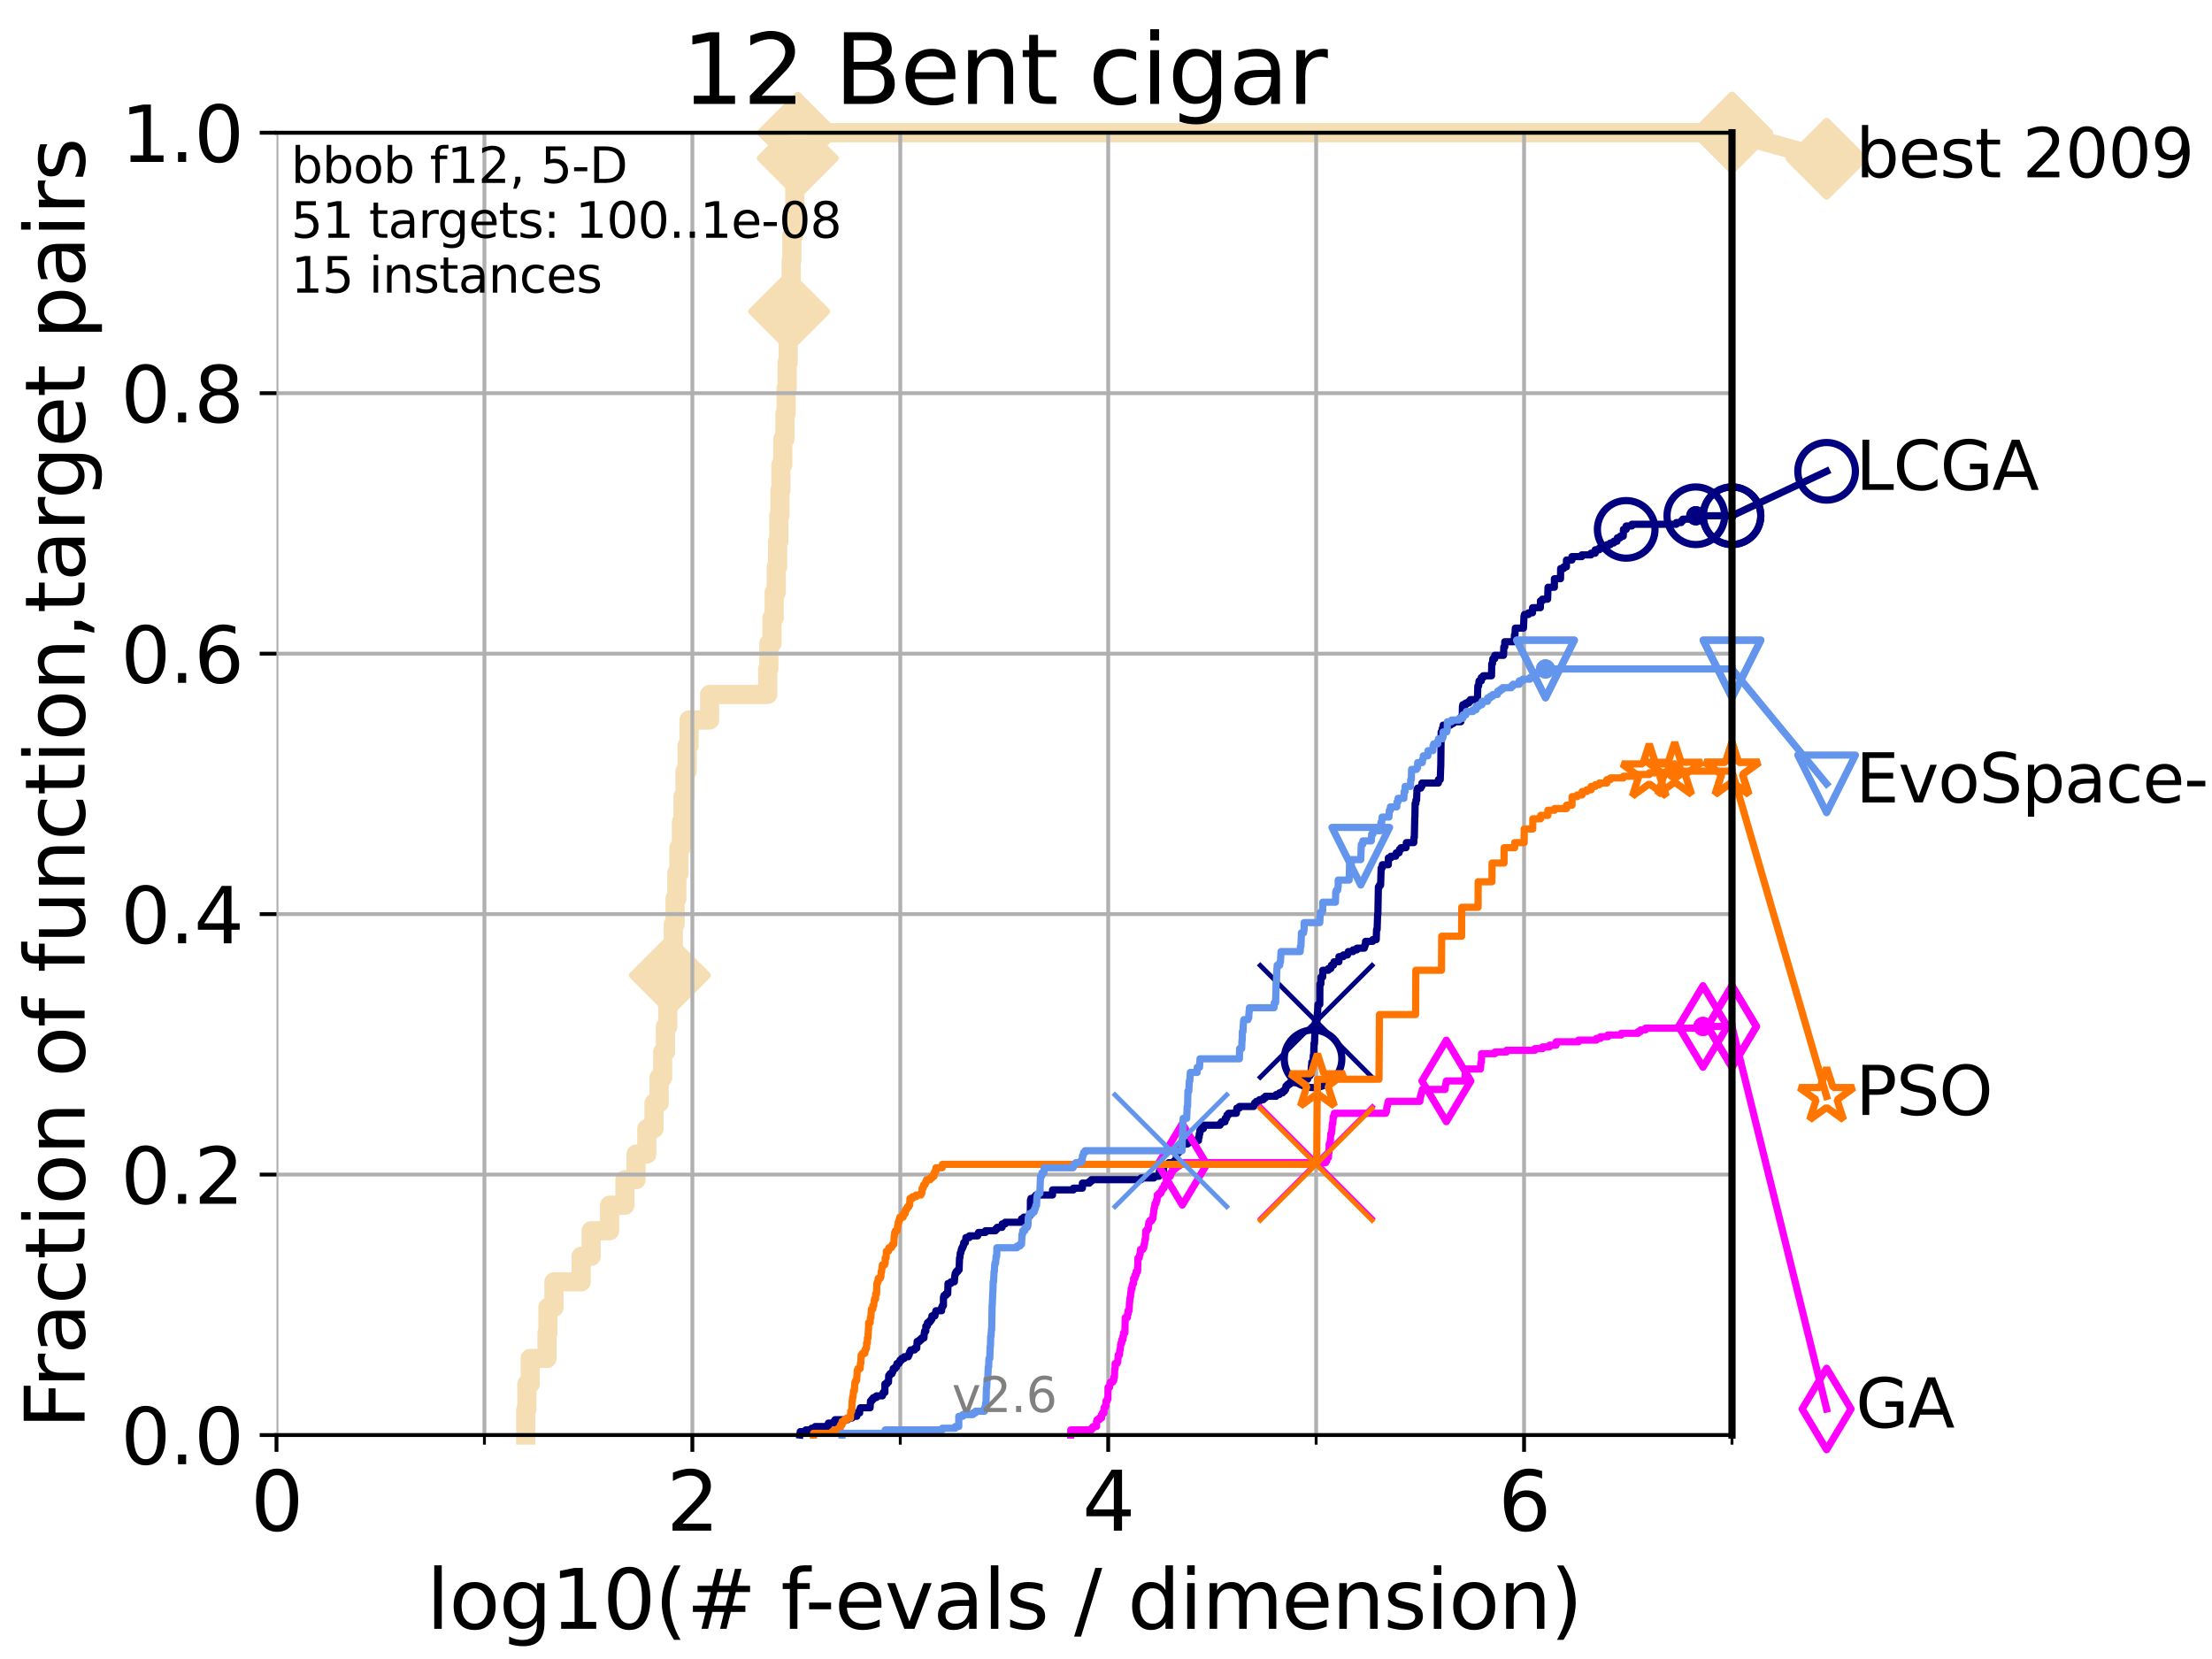 <?xml version="1.0" encoding="utf-8" standalone="no"?>
<!DOCTYPE svg PUBLIC "-//W3C//DTD SVG 1.1//EN"
  "http://www.w3.org/Graphics/SVG/1.1/DTD/svg11.dtd">
<svg xmlns:xlink="http://www.w3.org/1999/xlink" width="460.8pt" height="345.6pt" viewBox="0 0 460.8 345.6" xmlns="http://www.w3.org/2000/svg" version="1.1">
 <defs>
  <style type="text/css">*{stroke-linejoin: round; stroke-linecap: butt}</style>
 </defs>
 <g id="figure_1">
  <g id="patch_1">
   <path d="M 0 345.6 
L 460.8 345.6 
L 460.8 0 
L 0 0 
z
" style="fill: #ffffff"/>
  </g>
  <g id="axes_1">
   <g id="patch_2">
    <path d="M 57.6 298.944 
L 360.806 298.944 
L 360.806 27.648 
L 57.6 27.648 
z
" style="fill: #ffffff"/>
   </g>
   <g id="line2d_1">
    <path d="M 109.52 298.944 
L 109.52 293.624 
L 109.757 293.624 
L 109.757 288.305 
L 110.449 288.305 
L 110.449 282.985 
L 113.954 282.985 
L 113.954 277.666 
L 114.142 277.666 
L 114.142 272.346 
L 115.402 272.346 
L 115.402 267.027 
L 121.073 267.027 
L 121.073 261.707 
L 123.145 261.707 
L 123.145 256.388 
L 126.994 256.388 
L 126.994 251.068 
L 130.187 251.068 
L 130.187 245.749 
L 132.499 245.749 
L 132.499 240.429 
L 134.746 240.429 
L 134.746 235.11 
L 136.242 235.11 
L 136.242 229.79 
L 137.305 229.79 
L 137.305 224.471 
L 138.051 224.471 
L 138.051 219.151 
L 138.617 219.151 
L 138.617 213.832 
L 139.117 213.832 
L 139.117 208.512 
L 139.556 208.512 
L 139.556 203.192 
L 139.891 203.192 
L 139.891 197.873 
L 140.266 197.873 
L 140.266 192.553 
L 140.634 192.553 
L 140.634 187.234 
L 140.995 187.234 
L 140.995 181.914 
L 141.437 181.914 
L 141.437 176.595 
L 141.953 176.595 
L 141.953 171.275 
L 142.29 171.275 
L 142.29 165.956 
L 142.703 165.956 
L 142.703 160.636 
L 143.146 160.636 
L 143.146 155.317 
L 143.541 155.317 
L 143.541 149.997 
L 147.816 149.997 
L 147.816 144.678 
L 159.931 144.678 
L 159.931 139.358 
L 160.159 139.358 
L 160.159 134.039 
L 160.809 134.039 
L 160.809 128.719 
L 161.271 128.719 
L 161.271 123.4 
L 161.707 123.4 
L 161.707 118.08 
L 161.987 118.08 
L 161.987 112.76 
L 162.248 112.76 
L 162.248 107.441 
L 162.478 107.441 
L 162.478 102.121 
L 162.677 102.121 
L 162.677 96.802 
L 163.068 96.802 
L 163.068 91.482 
L 163.518 91.482 
L 163.518 86.163 
L 163.76 86.163 
L 163.76 80.843 
L 163.985 80.843 
L 163.985 75.524 
L 164.194 75.524 
L 164.194 70.204 
L 164.401 70.204 
L 164.401 64.885 
L 164.632 64.885 
L 164.632 59.565 
L 164.822 59.565 
L 164.822 54.246 
L 164.96 54.246 
L 164.96 48.926 
L 165.38 48.926 
L 165.38 43.607 
L 165.574 43.607 
L 165.574 38.287 
L 165.707 38.287 
L 165.707 32.968 
L 166.193 32.968 
L 166.193 27.648 
L 360.806 27.648 
" style="fill: none; stroke: #f5deb3; stroke-width: 4; stroke-linecap: square"/>
   </g>
   <g id="line2d_2">
    <defs>
     <path id="m446b36738b" d="M 0 7.778 
L 7.778 0 
L 0 -7.778 
L -7.778 0 
z
" style="stroke: #f5deb3; stroke-width: 1.5; stroke-linejoin: miter"/>
    </defs>
    <g>
     <use xlink:href="#m446b36738b" x="139.556" y="203.192" style="fill: #f5deb3; stroke: #f5deb3; stroke-width: 1.5; stroke-linejoin: miter"/>
     <use xlink:href="#m446b36738b" x="164.401" y="64.885" style="fill: #f5deb3; stroke: #f5deb3; stroke-width: 1.5; stroke-linejoin: miter"/>
     <use xlink:href="#m446b36738b" x="166.193" y="32.968" style="fill: #f5deb3; stroke: #f5deb3; stroke-width: 1.5; stroke-linejoin: miter"/>
     <use xlink:href="#m446b36738b" x="166.193" y="27.648" style="fill: #f5deb3; stroke: #f5deb3; stroke-width: 1.5; stroke-linejoin: miter"/>
     <use xlink:href="#m446b36738b" x="360.806" y="27.648" style="fill: #f5deb3; stroke: #f5deb3; stroke-width: 1.5; stroke-linejoin: miter"/>
    </g>
   </g>
   <g id="line2d_3">
    <path style="fill: none; stroke: #f5deb3; stroke-width: 4; stroke-linecap: square"/>
    <g/>
   </g>
   <g id="line2d_4">
    <path d="M 360.806 27.648 
L 380.515 33.074 
" style="fill: none; stroke: #f5deb3; stroke-width: 4; stroke-linecap: square"/>
    <g>
     <use xlink:href="#m446b36738b" x="360.806" y="27.648" style="fill: #f5deb3; stroke: #f5deb3; stroke-width: 1.5; stroke-linejoin: miter"/>
     <use xlink:href="#m446b36738b" x="380.515" y="33.074" style="fill: #f5deb3; stroke: #f5deb3; stroke-width: 1.5; stroke-linejoin: miter"/>
    </g>
   </g>
   <g id="matplotlib.axis_1">
    <g id="xtick_1">
     <g id="line2d_5">
      <path d="M 57.6 298.944 
L 57.6 27.648 
" clip-path="url(#p678d3348d7)" style="fill: none; stroke: #b0b0b0; stroke-width: 0.8; stroke-linecap: square"/>
     </g>
     <g id="line2d_6">
      <defs>
       <path id="me70ebe8b96" d="M 0 0 
L 0 3.5 
" style="stroke: #000000; stroke-width: 0.8"/>
      </defs>
      <g>
       <use xlink:href="#me70ebe8b96" x="57.6" y="298.944" style="stroke: #000000; stroke-width: 0.8"/>
      </g>
     </g>
     <g id="text_1">
      <!-- 0 -->
      <g transform="translate(52.192 318.861)scale(0.17 -0.17)">
       <defs>
        <path id="DejaVuSans-30" d="M 2034 4250 
Q 1547 4250 1301 3770 
Q 1056 3291 1056 2328 
Q 1056 1369 1301 889 
Q 1547 409 2034 409 
Q 2525 409 2770 889 
Q 3016 1369 3016 2328 
Q 3016 3291 2770 3770 
Q 2525 4250 2034 4250 
z
M 2034 4750 
Q 2819 4750 3233 4129 
Q 3647 3509 3647 2328 
Q 3647 1150 3233 529 
Q 2819 -91 2034 -91 
Q 1250 -91 836 529 
Q 422 1150 422 2328 
Q 422 3509 836 4129 
Q 1250 4750 2034 4750 
z
" transform="scale(0.016)"/>
       </defs>
       <use xlink:href="#DejaVuSans-30"/>
      </g>
     </g>
    </g>
    <g id="xtick_2">
     <g id="line2d_7">
      <path d="M 144.23 298.944 
L 144.23 27.648 
" clip-path="url(#p678d3348d7)" style="fill: none; stroke: #b0b0b0; stroke-width: 0.8; stroke-linecap: square"/>
     </g>
     <g id="line2d_8">
      <g>
       <use xlink:href="#me70ebe8b96" x="144.23" y="298.944" style="stroke: #000000; stroke-width: 0.8"/>
      </g>
     </g>
     <g id="text_2">
      <!-- 2 -->
      <g transform="translate(138.822 318.861)scale(0.17 -0.17)">
       <defs>
        <path id="DejaVuSans-32" d="M 1228 531 
L 3431 531 
L 3431 0 
L 469 0 
L 469 531 
Q 828 903 1448 1529 
Q 2069 2156 2228 2338 
Q 2531 2678 2651 2914 
Q 2772 3150 2772 3378 
Q 2772 3750 2511 3984 
Q 2250 4219 1831 4219 
Q 1534 4219 1204 4116 
Q 875 4013 500 3803 
L 500 4441 
Q 881 4594 1212 4672 
Q 1544 4750 1819 4750 
Q 2544 4750 2975 4387 
Q 3406 4025 3406 3419 
Q 3406 3131 3298 2873 
Q 3191 2616 2906 2266 
Q 2828 2175 2409 1742 
Q 1991 1309 1228 531 
z
" transform="scale(0.016)"/>
       </defs>
       <use xlink:href="#DejaVuSans-32"/>
      </g>
     </g>
    </g>
    <g id="xtick_3">
     <g id="line2d_9">
      <path d="M 230.861 298.944 
L 230.861 27.648 
" clip-path="url(#p678d3348d7)" style="fill: none; stroke: #b0b0b0; stroke-width: 0.8; stroke-linecap: square"/>
     </g>
     <g id="line2d_10">
      <g>
       <use xlink:href="#me70ebe8b96" x="230.861" y="298.944" style="stroke: #000000; stroke-width: 0.8"/>
      </g>
     </g>
     <g id="text_3">
      <!-- 4 -->
      <g transform="translate(225.453 318.861)scale(0.17 -0.17)">
       <defs>
        <path id="DejaVuSans-34" d="M 2419 4116 
L 825 1625 
L 2419 1625 
L 2419 4116 
z
M 2253 4666 
L 3047 4666 
L 3047 1625 
L 3713 1625 
L 3713 1100 
L 3047 1100 
L 3047 0 
L 2419 0 
L 2419 1100 
L 313 1100 
L 313 1709 
L 2253 4666 
z
" transform="scale(0.016)"/>
       </defs>
       <use xlink:href="#DejaVuSans-34"/>
      </g>
     </g>
    </g>
    <g id="xtick_4">
     <g id="line2d_11">
      <path d="M 317.491 298.944 
L 317.491 27.648 
" clip-path="url(#p678d3348d7)" style="fill: none; stroke: #b0b0b0; stroke-width: 0.8; stroke-linecap: square"/>
     </g>
     <g id="line2d_12">
      <g>
       <use xlink:href="#me70ebe8b96" x="317.491" y="298.944" style="stroke: #000000; stroke-width: 0.8"/>
      </g>
     </g>
     <g id="text_4">
      <!-- 6 -->
      <g transform="translate(312.083 318.861)scale(0.17 -0.17)">
       <defs>
        <path id="DejaVuSans-36" d="M 2113 2584 
Q 1688 2584 1439 2293 
Q 1191 2003 1191 1497 
Q 1191 994 1439 701 
Q 1688 409 2113 409 
Q 2538 409 2786 701 
Q 3034 994 3034 1497 
Q 3034 2003 2786 2293 
Q 2538 2584 2113 2584 
z
M 3366 4563 
L 3366 3988 
Q 3128 4100 2886 4159 
Q 2644 4219 2406 4219 
Q 1781 4219 1451 3797 
Q 1122 3375 1075 2522 
Q 1259 2794 1537 2939 
Q 1816 3084 2150 3084 
Q 2853 3084 3261 2657 
Q 3669 2231 3669 1497 
Q 3669 778 3244 343 
Q 2819 -91 2113 -91 
Q 1303 -91 875 529 
Q 447 1150 447 2328 
Q 447 3434 972 4092 
Q 1497 4750 2381 4750 
Q 2619 4750 2861 4703 
Q 3103 4656 3366 4563 
z
" transform="scale(0.016)"/>
       </defs>
       <use xlink:href="#DejaVuSans-36"/>
      </g>
     </g>
    </g>
    <g id="xtick_5">
     <g id="line2d_13">
      <path d="M 100.915 298.944 
L 100.915 27.648 
" clip-path="url(#p678d3348d7)" style="fill: none; stroke: #b0b0b0; stroke-width: 0.8; stroke-linecap: square"/>
     </g>
     <g id="line2d_14">
      <defs>
       <path id="m8cd4e4e1a7" d="M 0 0 
L 0 2 
" style="stroke: #000000; stroke-width: 0.6"/>
      </defs>
      <g>
       <use xlink:href="#m8cd4e4e1a7" x="100.915" y="298.944" style="stroke: #000000; stroke-width: 0.6"/>
      </g>
     </g>
    </g>
    <g id="xtick_6">
     <g id="line2d_15">
      <path d="M 187.546 298.944 
L 187.546 27.648 
" clip-path="url(#p678d3348d7)" style="fill: none; stroke: #b0b0b0; stroke-width: 0.8; stroke-linecap: square"/>
     </g>
     <g id="line2d_16">
      <g>
       <use xlink:href="#m8cd4e4e1a7" x="187.546" y="298.944" style="stroke: #000000; stroke-width: 0.6"/>
      </g>
     </g>
    </g>
    <g id="xtick_7">
     <g id="line2d_17">
      <path d="M 274.176 298.944 
L 274.176 27.648 
" clip-path="url(#p678d3348d7)" style="fill: none; stroke: #b0b0b0; stroke-width: 0.8; stroke-linecap: square"/>
     </g>
     <g id="line2d_18">
      <g>
       <use xlink:href="#m8cd4e4e1a7" x="274.176" y="298.944" style="stroke: #000000; stroke-width: 0.6"/>
      </g>
     </g>
    </g>
    <g id="xtick_8">
     <g id="line2d_19">
      <path d="M 360.806 298.944 
L 360.806 27.648 
" clip-path="url(#p678d3348d7)" style="fill: none; stroke: #b0b0b0; stroke-width: 0.8; stroke-linecap: square"/>
     </g>
     <g id="line2d_20">
      <g>
       <use xlink:href="#m8cd4e4e1a7" x="360.806" y="298.944" style="stroke: #000000; stroke-width: 0.6"/>
      </g>
     </g>
    </g>
    <g id="text_5">
     <!-- log10(# f-evals / dimension) -->
     <g transform="translate(88.823 339.314)scale(0.17 -0.17)">
      <defs>
       <path id="DejaVuSans-6c" d="M 603 4863 
L 1178 4863 
L 1178 0 
L 603 0 
L 603 4863 
z
" transform="scale(0.016)"/>
       <path id="DejaVuSans-6f" d="M 1959 3097 
Q 1497 3097 1228 2736 
Q 959 2375 959 1747 
Q 959 1119 1226 758 
Q 1494 397 1959 397 
Q 2419 397 2687 759 
Q 2956 1122 2956 1747 
Q 2956 2369 2687 2733 
Q 2419 3097 1959 3097 
z
M 1959 3584 
Q 2709 3584 3137 3096 
Q 3566 2609 3566 1747 
Q 3566 888 3137 398 
Q 2709 -91 1959 -91 
Q 1206 -91 779 398 
Q 353 888 353 1747 
Q 353 2609 779 3096 
Q 1206 3584 1959 3584 
z
" transform="scale(0.016)"/>
       <path id="DejaVuSans-67" d="M 2906 1791 
Q 2906 2416 2648 2759 
Q 2391 3103 1925 3103 
Q 1463 3103 1205 2759 
Q 947 2416 947 1791 
Q 947 1169 1205 825 
Q 1463 481 1925 481 
Q 2391 481 2648 825 
Q 2906 1169 2906 1791 
z
M 3481 434 
Q 3481 -459 3084 -895 
Q 2688 -1331 1869 -1331 
Q 1566 -1331 1297 -1286 
Q 1028 -1241 775 -1147 
L 775 -588 
Q 1028 -725 1275 -790 
Q 1522 -856 1778 -856 
Q 2344 -856 2625 -561 
Q 2906 -266 2906 331 
L 2906 616 
Q 2728 306 2450 153 
Q 2172 0 1784 0 
Q 1141 0 747 490 
Q 353 981 353 1791 
Q 353 2603 747 3093 
Q 1141 3584 1784 3584 
Q 2172 3584 2450 3431 
Q 2728 3278 2906 2969 
L 2906 3500 
L 3481 3500 
L 3481 434 
z
" transform="scale(0.016)"/>
       <path id="DejaVuSans-31" d="M 794 531 
L 1825 531 
L 1825 4091 
L 703 3866 
L 703 4441 
L 1819 4666 
L 2450 4666 
L 2450 531 
L 3481 531 
L 3481 0 
L 794 0 
L 794 531 
z
" transform="scale(0.016)"/>
       <path id="DejaVuSans-28" d="M 1984 4856 
Q 1566 4138 1362 3434 
Q 1159 2731 1159 2009 
Q 1159 1288 1364 580 
Q 1569 -128 1984 -844 
L 1484 -844 
Q 1016 -109 783 600 
Q 550 1309 550 2009 
Q 550 2706 781 3412 
Q 1013 4119 1484 4856 
L 1984 4856 
z
" transform="scale(0.016)"/>
       <path id="DejaVuSans-23" d="M 3272 2816 
L 2363 2816 
L 2100 1772 
L 3016 1772 
L 3272 2816 
z
M 2803 4594 
L 2478 3297 
L 3391 3297 
L 3719 4594 
L 4219 4594 
L 3897 3297 
L 4872 3297 
L 4872 2816 
L 3775 2816 
L 3519 1772 
L 4513 1772 
L 4513 1294 
L 3397 1294 
L 3072 0 
L 2572 0 
L 2894 1294 
L 1978 1294 
L 1656 0 
L 1153 0 
L 1478 1294 
L 494 1294 
L 494 1772 
L 1594 1772 
L 1856 2816 
L 850 2816 
L 850 3297 
L 1978 3297 
L 2297 4594 
L 2803 4594 
z
" transform="scale(0.016)"/>
       <path id="DejaVuSans-20" transform="scale(0.016)"/>
       <path id="DejaVuSans-66" d="M 2375 4863 
L 2375 4384 
L 1825 4384 
Q 1516 4384 1395 4259 
Q 1275 4134 1275 3809 
L 1275 3500 
L 2222 3500 
L 2222 3053 
L 1275 3053 
L 1275 0 
L 697 0 
L 697 3053 
L 147 3053 
L 147 3500 
L 697 3500 
L 697 3744 
Q 697 4328 969 4595 
Q 1241 4863 1831 4863 
L 2375 4863 
z
" transform="scale(0.016)"/>
       <path id="DejaVuSans-2d" d="M 313 2009 
L 1997 2009 
L 1997 1497 
L 313 1497 
L 313 2009 
z
" transform="scale(0.016)"/>
       <path id="DejaVuSans-65" d="M 3597 1894 
L 3597 1613 
L 953 1613 
Q 991 1019 1311 708 
Q 1631 397 2203 397 
Q 2534 397 2845 478 
Q 3156 559 3463 722 
L 3463 178 
Q 3153 47 2828 -22 
Q 2503 -91 2169 -91 
Q 1331 -91 842 396 
Q 353 884 353 1716 
Q 353 2575 817 3079 
Q 1281 3584 2069 3584 
Q 2775 3584 3186 3129 
Q 3597 2675 3597 1894 
z
M 3022 2063 
Q 3016 2534 2758 2815 
Q 2500 3097 2075 3097 
Q 1594 3097 1305 2825 
Q 1016 2553 972 2059 
L 3022 2063 
z
" transform="scale(0.016)"/>
       <path id="DejaVuSans-76" d="M 191 3500 
L 800 3500 
L 1894 563 
L 2988 3500 
L 3597 3500 
L 2284 0 
L 1503 0 
L 191 3500 
z
" transform="scale(0.016)"/>
       <path id="DejaVuSans-61" d="M 2194 1759 
Q 1497 1759 1228 1600 
Q 959 1441 959 1056 
Q 959 750 1161 570 
Q 1363 391 1709 391 
Q 2188 391 2477 730 
Q 2766 1069 2766 1631 
L 2766 1759 
L 2194 1759 
z
M 3341 1997 
L 3341 0 
L 2766 0 
L 2766 531 
Q 2569 213 2275 61 
Q 1981 -91 1556 -91 
Q 1019 -91 701 211 
Q 384 513 384 1019 
Q 384 1609 779 1909 
Q 1175 2209 1959 2209 
L 2766 2209 
L 2766 2266 
Q 2766 2663 2505 2880 
Q 2244 3097 1772 3097 
Q 1472 3097 1187 3025 
Q 903 2953 641 2809 
L 641 3341 
Q 956 3463 1253 3523 
Q 1550 3584 1831 3584 
Q 2591 3584 2966 3190 
Q 3341 2797 3341 1997 
z
" transform="scale(0.016)"/>
       <path id="DejaVuSans-73" d="M 2834 3397 
L 2834 2853 
Q 2591 2978 2328 3040 
Q 2066 3103 1784 3103 
Q 1356 3103 1142 2972 
Q 928 2841 928 2578 
Q 928 2378 1081 2264 
Q 1234 2150 1697 2047 
L 1894 2003 
Q 2506 1872 2764 1633 
Q 3022 1394 3022 966 
Q 3022 478 2636 193 
Q 2250 -91 1575 -91 
Q 1294 -91 989 -36 
Q 684 19 347 128 
L 347 722 
Q 666 556 975 473 
Q 1284 391 1588 391 
Q 1994 391 2212 530 
Q 2431 669 2431 922 
Q 2431 1156 2273 1281 
Q 2116 1406 1581 1522 
L 1381 1569 
Q 847 1681 609 1914 
Q 372 2147 372 2553 
Q 372 3047 722 3315 
Q 1072 3584 1716 3584 
Q 2034 3584 2315 3537 
Q 2597 3491 2834 3397 
z
" transform="scale(0.016)"/>
       <path id="DejaVuSans-2f" d="M 1625 4666 
L 2156 4666 
L 531 -594 
L 0 -594 
L 1625 4666 
z
" transform="scale(0.016)"/>
       <path id="DejaVuSans-64" d="M 2906 2969 
L 2906 4863 
L 3481 4863 
L 3481 0 
L 2906 0 
L 2906 525 
Q 2725 213 2448 61 
Q 2172 -91 1784 -91 
Q 1150 -91 751 415 
Q 353 922 353 1747 
Q 353 2572 751 3078 
Q 1150 3584 1784 3584 
Q 2172 3584 2448 3432 
Q 2725 3281 2906 2969 
z
M 947 1747 
Q 947 1113 1208 752 
Q 1469 391 1925 391 
Q 2381 391 2643 752 
Q 2906 1113 2906 1747 
Q 2906 2381 2643 2742 
Q 2381 3103 1925 3103 
Q 1469 3103 1208 2742 
Q 947 2381 947 1747 
z
" transform="scale(0.016)"/>
       <path id="DejaVuSans-69" d="M 603 3500 
L 1178 3500 
L 1178 0 
L 603 0 
L 603 3500 
z
M 603 4863 
L 1178 4863 
L 1178 4134 
L 603 4134 
L 603 4863 
z
" transform="scale(0.016)"/>
       <path id="DejaVuSans-6d" d="M 3328 2828 
Q 3544 3216 3844 3400 
Q 4144 3584 4550 3584 
Q 5097 3584 5394 3201 
Q 5691 2819 5691 2113 
L 5691 0 
L 5113 0 
L 5113 2094 
Q 5113 2597 4934 2840 
Q 4756 3084 4391 3084 
Q 3944 3084 3684 2787 
Q 3425 2491 3425 1978 
L 3425 0 
L 2847 0 
L 2847 2094 
Q 2847 2600 2669 2842 
Q 2491 3084 2119 3084 
Q 1678 3084 1418 2786 
Q 1159 2488 1159 1978 
L 1159 0 
L 581 0 
L 581 3500 
L 1159 3500 
L 1159 2956 
Q 1356 3278 1631 3431 
Q 1906 3584 2284 3584 
Q 2666 3584 2933 3390 
Q 3200 3197 3328 2828 
z
" transform="scale(0.016)"/>
       <path id="DejaVuSans-6e" d="M 3513 2113 
L 3513 0 
L 2938 0 
L 2938 2094 
Q 2938 2591 2744 2837 
Q 2550 3084 2163 3084 
Q 1697 3084 1428 2787 
Q 1159 2491 1159 1978 
L 1159 0 
L 581 0 
L 581 3500 
L 1159 3500 
L 1159 2956 
Q 1366 3272 1645 3428 
Q 1925 3584 2291 3584 
Q 2894 3584 3203 3211 
Q 3513 2838 3513 2113 
z
" transform="scale(0.016)"/>
       <path id="DejaVuSans-29" d="M 513 4856 
L 1013 4856 
Q 1481 4119 1714 3412 
Q 1947 2706 1947 2009 
Q 1947 1309 1714 600 
Q 1481 -109 1013 -844 
L 513 -844 
Q 928 -128 1133 580 
Q 1338 1288 1338 2009 
Q 1338 2731 1133 3434 
Q 928 4138 513 4856 
z
" transform="scale(0.016)"/>
      </defs>
      <use xlink:href="#DejaVuSans-6c"/>
      <use xlink:href="#DejaVuSans-6f" x="27.783"/>
      <use xlink:href="#DejaVuSans-67" x="88.965"/>
      <use xlink:href="#DejaVuSans-31" x="152.441"/>
      <use xlink:href="#DejaVuSans-30" x="216.064"/>
      <use xlink:href="#DejaVuSans-28" x="279.688"/>
      <use xlink:href="#DejaVuSans-23" x="318.701"/>
      <use xlink:href="#DejaVuSans-20" x="402.49"/>
      <use xlink:href="#DejaVuSans-66" x="434.277"/>
      <use xlink:href="#DejaVuSans-2d" x="463.982"/>
      <use xlink:href="#DejaVuSans-65" x="500.066"/>
      <use xlink:href="#DejaVuSans-76" x="561.59"/>
      <use xlink:href="#DejaVuSans-61" x="620.77"/>
      <use xlink:href="#DejaVuSans-6c" x="682.049"/>
      <use xlink:href="#DejaVuSans-73" x="709.832"/>
      <use xlink:href="#DejaVuSans-20" x="761.932"/>
      <use xlink:href="#DejaVuSans-2f" x="793.719"/>
      <use xlink:href="#DejaVuSans-20" x="827.41"/>
      <use xlink:href="#DejaVuSans-64" x="859.197"/>
      <use xlink:href="#DejaVuSans-69" x="922.674"/>
      <use xlink:href="#DejaVuSans-6d" x="950.457"/>
      <use xlink:href="#DejaVuSans-65" x="1047.869"/>
      <use xlink:href="#DejaVuSans-6e" x="1109.393"/>
      <use xlink:href="#DejaVuSans-73" x="1172.771"/>
      <use xlink:href="#DejaVuSans-69" x="1224.871"/>
      <use xlink:href="#DejaVuSans-6f" x="1252.654"/>
      <use xlink:href="#DejaVuSans-6e" x="1313.836"/>
      <use xlink:href="#DejaVuSans-29" x="1377.215"/>
     </g>
    </g>
   </g>
   <g id="matplotlib.axis_2">
    <g id="ytick_1">
     <g id="line2d_21">
      <path d="M 57.6 298.944 
L 360.806 298.944 
" clip-path="url(#p678d3348d7)" style="fill: none; stroke: #b0b0b0; stroke-width: 0.8; stroke-linecap: square"/>
     </g>
     <g id="line2d_22">
      <defs>
       <path id="mc4eb25aa70" d="M 0 0 
L -3.5 0 
" style="stroke: #000000; stroke-width: 0.8"/>
      </defs>
      <g>
       <use xlink:href="#mc4eb25aa70" x="57.6" y="298.944" style="stroke: #000000; stroke-width: 0.8"/>
      </g>
     </g>
     <g id="text_6">
      <!-- 0.0 -->
      <g transform="translate(25.155 305.023)scale(0.16 -0.16)">
       <defs>
        <path id="DejaVuSans-2e" d="M 684 794 
L 1344 794 
L 1344 0 
L 684 0 
L 684 794 
z
" transform="scale(0.016)"/>
       </defs>
       <use xlink:href="#DejaVuSans-30"/>
       <use xlink:href="#DejaVuSans-2e" x="63.623"/>
       <use xlink:href="#DejaVuSans-30" x="95.41"/>
      </g>
     </g>
    </g>
    <g id="ytick_2">
     <g id="line2d_23">
      <path d="M 57.6 244.685 
L 360.806 244.685 
" clip-path="url(#p678d3348d7)" style="fill: none; stroke: #b0b0b0; stroke-width: 0.8; stroke-linecap: square"/>
     </g>
     <g id="line2d_24">
      <g>
       <use xlink:href="#mc4eb25aa70" x="57.6" y="244.685" style="stroke: #000000; stroke-width: 0.8"/>
      </g>
     </g>
     <g id="text_7">
      <!-- 0.2 -->
      <g transform="translate(25.155 250.764)scale(0.16 -0.16)">
       <use xlink:href="#DejaVuSans-30"/>
       <use xlink:href="#DejaVuSans-2e" x="63.623"/>
       <use xlink:href="#DejaVuSans-32" x="95.41"/>
      </g>
     </g>
    </g>
    <g id="ytick_3">
     <g id="line2d_25">
      <path d="M 57.6 190.426 
L 360.806 190.426 
" clip-path="url(#p678d3348d7)" style="fill: none; stroke: #b0b0b0; stroke-width: 0.8; stroke-linecap: square"/>
     </g>
     <g id="line2d_26">
      <g>
       <use xlink:href="#mc4eb25aa70" x="57.6" y="190.426" style="stroke: #000000; stroke-width: 0.8"/>
      </g>
     </g>
     <g id="text_8">
      <!-- 0.4 -->
      <g transform="translate(25.155 196.504)scale(0.16 -0.16)">
       <use xlink:href="#DejaVuSans-30"/>
       <use xlink:href="#DejaVuSans-2e" x="63.623"/>
       <use xlink:href="#DejaVuSans-34" x="95.41"/>
      </g>
     </g>
    </g>
    <g id="ytick_4">
     <g id="line2d_27">
      <path d="M 57.6 136.166 
L 360.806 136.166 
" clip-path="url(#p678d3348d7)" style="fill: none; stroke: #b0b0b0; stroke-width: 0.8; stroke-linecap: square"/>
     </g>
     <g id="line2d_28">
      <g>
       <use xlink:href="#mc4eb25aa70" x="57.6" y="136.166" style="stroke: #000000; stroke-width: 0.8"/>
      </g>
     </g>
     <g id="text_9">
      <!-- 0.6 -->
      <g transform="translate(25.155 142.245)scale(0.16 -0.16)">
       <use xlink:href="#DejaVuSans-30"/>
       <use xlink:href="#DejaVuSans-2e" x="63.623"/>
       <use xlink:href="#DejaVuSans-36" x="95.41"/>
      </g>
     </g>
    </g>
    <g id="ytick_5">
     <g id="line2d_29">
      <path d="M 57.6 81.907 
L 360.806 81.907 
" clip-path="url(#p678d3348d7)" style="fill: none; stroke: #b0b0b0; stroke-width: 0.8; stroke-linecap: square"/>
     </g>
     <g id="line2d_30">
      <g>
       <use xlink:href="#mc4eb25aa70" x="57.6" y="81.907" style="stroke: #000000; stroke-width: 0.8"/>
      </g>
     </g>
     <g id="text_10">
      <!-- 0.8 -->
      <g transform="translate(25.155 87.986)scale(0.16 -0.16)">
       <defs>
        <path id="DejaVuSans-38" d="M 2034 2216 
Q 1584 2216 1326 1975 
Q 1069 1734 1069 1313 
Q 1069 891 1326 650 
Q 1584 409 2034 409 
Q 2484 409 2743 651 
Q 3003 894 3003 1313 
Q 3003 1734 2745 1975 
Q 2488 2216 2034 2216 
z
M 1403 2484 
Q 997 2584 770 2862 
Q 544 3141 544 3541 
Q 544 4100 942 4425 
Q 1341 4750 2034 4750 
Q 2731 4750 3128 4425 
Q 3525 4100 3525 3541 
Q 3525 3141 3298 2862 
Q 3072 2584 2669 2484 
Q 3125 2378 3379 2068 
Q 3634 1759 3634 1313 
Q 3634 634 3220 271 
Q 2806 -91 2034 -91 
Q 1263 -91 848 271 
Q 434 634 434 1313 
Q 434 1759 690 2068 
Q 947 2378 1403 2484 
z
M 1172 3481 
Q 1172 3119 1398 2916 
Q 1625 2713 2034 2713 
Q 2441 2713 2670 2916 
Q 2900 3119 2900 3481 
Q 2900 3844 2670 4047 
Q 2441 4250 2034 4250 
Q 1625 4250 1398 4047 
Q 1172 3844 1172 3481 
z
" transform="scale(0.016)"/>
       </defs>
       <use xlink:href="#DejaVuSans-30"/>
       <use xlink:href="#DejaVuSans-2e" x="63.623"/>
       <use xlink:href="#DejaVuSans-38" x="95.41"/>
      </g>
     </g>
    </g>
    <g id="ytick_6">
     <g id="line2d_31">
      <path d="M 57.6 27.648 
L 360.806 27.648 
" clip-path="url(#p678d3348d7)" style="fill: none; stroke: #b0b0b0; stroke-width: 0.8; stroke-linecap: square"/>
     </g>
     <g id="line2d_32">
      <g>
       <use xlink:href="#mc4eb25aa70" x="57.6" y="27.648" style="stroke: #000000; stroke-width: 0.8"/>
      </g>
     </g>
     <g id="text_11">
      <!-- 1.0 -->
      <g transform="translate(25.155 33.727)scale(0.16 -0.16)">
       <use xlink:href="#DejaVuSans-31"/>
       <use xlink:href="#DejaVuSans-2e" x="63.623"/>
       <use xlink:href="#DejaVuSans-30" x="95.41"/>
      </g>
     </g>
    </g>
    <g id="text_12">
     <!-- Fraction of function,target pairs -->
     <g transform="translate(17.62 297.681)rotate(-90)scale(0.17 -0.17)">
      <defs>
       <path id="DejaVuSans-46" d="M 628 4666 
L 3309 4666 
L 3309 4134 
L 1259 4134 
L 1259 2759 
L 3109 2759 
L 3109 2228 
L 1259 2228 
L 1259 0 
L 628 0 
L 628 4666 
z
" transform="scale(0.016)"/>
       <path id="DejaVuSans-72" d="M 2631 2963 
Q 2534 3019 2420 3045 
Q 2306 3072 2169 3072 
Q 1681 3072 1420 2755 
Q 1159 2438 1159 1844 
L 1159 0 
L 581 0 
L 581 3500 
L 1159 3500 
L 1159 2956 
Q 1341 3275 1631 3429 
Q 1922 3584 2338 3584 
Q 2397 3584 2469 3576 
Q 2541 3569 2628 3553 
L 2631 2963 
z
" transform="scale(0.016)"/>
       <path id="DejaVuSans-63" d="M 3122 3366 
L 3122 2828 
Q 2878 2963 2633 3030 
Q 2388 3097 2138 3097 
Q 1578 3097 1268 2742 
Q 959 2388 959 1747 
Q 959 1106 1268 751 
Q 1578 397 2138 397 
Q 2388 397 2633 464 
Q 2878 531 3122 666 
L 3122 134 
Q 2881 22 2623 -34 
Q 2366 -91 2075 -91 
Q 1284 -91 818 406 
Q 353 903 353 1747 
Q 353 2603 823 3093 
Q 1294 3584 2113 3584 
Q 2378 3584 2631 3529 
Q 2884 3475 3122 3366 
z
" transform="scale(0.016)"/>
       <path id="DejaVuSans-74" d="M 1172 4494 
L 1172 3500 
L 2356 3500 
L 2356 3053 
L 1172 3053 
L 1172 1153 
Q 1172 725 1289 603 
Q 1406 481 1766 481 
L 2356 481 
L 2356 0 
L 1766 0 
Q 1100 0 847 248 
Q 594 497 594 1153 
L 594 3053 
L 172 3053 
L 172 3500 
L 594 3500 
L 594 4494 
L 1172 4494 
z
" transform="scale(0.016)"/>
       <path id="DejaVuSans-75" d="M 544 1381 
L 544 3500 
L 1119 3500 
L 1119 1403 
Q 1119 906 1312 657 
Q 1506 409 1894 409 
Q 2359 409 2629 706 
Q 2900 1003 2900 1516 
L 2900 3500 
L 3475 3500 
L 3475 0 
L 2900 0 
L 2900 538 
Q 2691 219 2414 64 
Q 2138 -91 1772 -91 
Q 1169 -91 856 284 
Q 544 659 544 1381 
z
M 1991 3584 
L 1991 3584 
z
" transform="scale(0.016)"/>
       <path id="DejaVuSans-2c" d="M 750 794 
L 1409 794 
L 1409 256 
L 897 -744 
L 494 -744 
L 750 256 
L 750 794 
z
" transform="scale(0.016)"/>
       <path id="DejaVuSans-70" d="M 1159 525 
L 1159 -1331 
L 581 -1331 
L 581 3500 
L 1159 3500 
L 1159 2969 
Q 1341 3281 1617 3432 
Q 1894 3584 2278 3584 
Q 2916 3584 3314 3078 
Q 3713 2572 3713 1747 
Q 3713 922 3314 415 
Q 2916 -91 2278 -91 
Q 1894 -91 1617 61 
Q 1341 213 1159 525 
z
M 3116 1747 
Q 3116 2381 2855 2742 
Q 2594 3103 2138 3103 
Q 1681 3103 1420 2742 
Q 1159 2381 1159 1747 
Q 1159 1113 1420 752 
Q 1681 391 2138 391 
Q 2594 391 2855 752 
Q 3116 1113 3116 1747 
z
" transform="scale(0.016)"/>
      </defs>
      <use xlink:href="#DejaVuSans-46"/>
      <use xlink:href="#DejaVuSans-72" x="50.27"/>
      <use xlink:href="#DejaVuSans-61" x="91.383"/>
      <use xlink:href="#DejaVuSans-63" x="152.662"/>
      <use xlink:href="#DejaVuSans-74" x="207.643"/>
      <use xlink:href="#DejaVuSans-69" x="246.852"/>
      <use xlink:href="#DejaVuSans-6f" x="274.635"/>
      <use xlink:href="#DejaVuSans-6e" x="335.816"/>
      <use xlink:href="#DejaVuSans-20" x="399.195"/>
      <use xlink:href="#DejaVuSans-6f" x="430.982"/>
      <use xlink:href="#DejaVuSans-66" x="492.164"/>
      <use xlink:href="#DejaVuSans-20" x="527.369"/>
      <use xlink:href="#DejaVuSans-66" x="559.156"/>
      <use xlink:href="#DejaVuSans-75" x="594.361"/>
      <use xlink:href="#DejaVuSans-6e" x="657.74"/>
      <use xlink:href="#DejaVuSans-63" x="721.119"/>
      <use xlink:href="#DejaVuSans-74" x="776.1"/>
      <use xlink:href="#DejaVuSans-69" x="815.309"/>
      <use xlink:href="#DejaVuSans-6f" x="843.092"/>
      <use xlink:href="#DejaVuSans-6e" x="904.273"/>
      <use xlink:href="#DejaVuSans-2c" x="967.652"/>
      <use xlink:href="#DejaVuSans-74" x="999.439"/>
      <use xlink:href="#DejaVuSans-61" x="1038.648"/>
      <use xlink:href="#DejaVuSans-72" x="1099.928"/>
      <use xlink:href="#DejaVuSans-67" x="1139.291"/>
      <use xlink:href="#DejaVuSans-65" x="1202.768"/>
      <use xlink:href="#DejaVuSans-74" x="1264.291"/>
      <use xlink:href="#DejaVuSans-20" x="1303.5"/>
      <use xlink:href="#DejaVuSans-70" x="1335.287"/>
      <use xlink:href="#DejaVuSans-61" x="1398.764"/>
      <use xlink:href="#DejaVuSans-69" x="1460.043"/>
      <use xlink:href="#DejaVuSans-72" x="1487.826"/>
      <use xlink:href="#DejaVuSans-73" x="1528.939"/>
     </g>
    </g>
   </g>
   <g id="line2d_33">
    <defs>
     <path id="m221c825291" d="M 0 1.5 
C 0.398 1.5 0.779 1.342 1.061 1.061 
C 1.342 0.779 1.5 0.398 1.5 0 
C 1.5 -0.398 1.342 -0.779 1.061 -1.061 
C 0.779 -1.342 0.398 -1.5 0 -1.5 
C -0.398 -1.5 -0.779 -1.342 -1.061 -1.061 
C -1.342 -0.779 -1.5 -0.398 -1.5 0 
C -1.5 0.398 -1.342 0.779 -1.061 1.061 
C -0.779 1.342 -0.398 1.5 0 1.5 
z
" style="stroke: #f5deb3"/>
    </defs>
    <g>
     <use xlink:href="#m221c825291" x="166.193" y="27.648" style="fill: #f5deb3; stroke: #f5deb3"/>
     <use xlink:href="#m221c825291" x="166.193" y="27.648" style="fill: #f5deb3; stroke: #f5deb3"/>
    </g>
   </g>
   <g id="line2d_34">
    <defs>
     <path id="mf972e760c5" d="M 0 1.5 
C 0.398 1.5 0.779 1.342 1.061 1.061 
C 1.342 0.779 1.5 0.398 1.5 0 
C 1.5 -0.398 1.342 -0.779 1.061 -1.061 
C 0.779 -1.342 0.398 -1.5 0 -1.5 
C -0.398 -1.5 -0.779 -1.342 -1.061 -1.061 
C -1.342 -0.779 -1.5 -0.398 -1.5 0 
C -1.5 0.398 -1.342 0.779 -1.061 1.061 
C -0.779 1.342 -0.398 1.5 0 1.5 
z
" style="stroke: #000080"/>
    </defs>
    <g>
     <use xlink:href="#mf972e760c5" x="353.27" y="107.441" style="fill: #000080; stroke: #000080"/>
     <use xlink:href="#mf972e760c5" x="353.27" y="107.441" style="fill: #000080; stroke: #000080"/>
    </g>
   </g>
   <g id="line2d_35">
    <path d="M 166.621 298.944 
L 166.701 298.235 
L 167.85 298.235 
L 167.85 297.88 
L 169.075 297.88 
L 169.075 297.525 
L 169.823 297.525 
L 169.823 297.171 
L 172.566 297.171 
L 172.566 296.462 
L 173.707 296.462 
L 173.707 296.107 
L 173.949 296.107 
L 173.949 295.752 
L 176.584 295.752 
L 176.584 295.398 
L 177.486 295.398 
L 177.486 295.043 
L 178.486 295.043 
L 178.486 294.334 
L 179.085 294.334 
L 179.085 293.624 
L 179.232 293.624 
L 179.232 293.27 
L 181.251 293.27 
L 181.34 291.851 
L 181.62 291.851 
L 181.62 291.497 
L 181.932 291.497 
L 181.932 291.142 
L 182.565 291.142 
L 182.565 290.787 
L 183.826 290.787 
L 183.826 290.433 
L 183.968 290.433 
L 183.968 290.078 
L 184.337 290.078 
L 184.346 288.305 
L 184.765 288.305 
L 184.765 287.95 
L 185.089 287.95 
L 185.132 286.532 
L 185.396 286.532 
L 185.396 286.177 
L 185.813 286.177 
L 185.813 285.822 
L 185.977 285.822 
L 186.063 285.113 
L 186.493 285.113 
L 186.493 284.759 
L 186.762 284.759 
L 186.848 284.049 
L 187.288 284.049 
L 187.288 283.695 
L 187.485 283.695 
L 187.485 283.34 
L 187.844 283.34 
L 187.844 282.985 
L 188.377 282.985 
L 188.377 282.631 
L 189.215 282.631 
L 189.215 282.276 
L 189.386 282.276 
L 189.386 281.922 
L 189.509 281.922 
L 189.509 281.567 
L 189.704 281.567 
L 189.704 281.212 
L 190.541 281.212 
L 190.541 280.858 
L 190.969 280.858 
L 191.054 279.439 
L 191.586 279.439 
L 191.586 279.084 
L 191.98 279.084 
L 191.98 278.73 
L 192.475 278.73 
L 192.542 277.666 
L 192.605 277.666 
L 192.605 277.311 
L 192.868 277.311 
L 192.868 276.247 
L 193.188 276.247 
L 193.208 275.538 
L 193.621 275.538 
L 193.621 275.183 
L 193.907 275.183 
L 193.907 274.829 
L 194.134 274.829 
L 194.134 274.12 
L 194.767 274.12 
L 194.857 273.41 
L 194.966 273.41 
L 194.966 273.056 
L 196.155 273.056 
L 196.155 272.346 
L 196.316 272.346 
L 196.316 271.992 
L 196.537 271.992 
L 196.537 270.219 
L 196.649 270.219 
L 196.649 269.864 
L 197.052 269.864 
L 197.052 269.509 
L 197.428 269.509 
L 197.483 267.381 
L 198.09 267.381 
L 198.09 267.027 
L 198.809 267.027 
L 198.916 265.608 
L 198.99 265.608 
L 198.99 265.254 
L 199.175 265.254 
L 199.175 264.899 
L 199.517 264.899 
L 199.517 264.544 
L 199.797 264.544 
L 199.887 262.062 
L 199.954 262.062 
L 200.049 260.998 
L 200.164 260.998 
L 200.251 260.289 
L 200.384 260.289 
L 200.384 259.934 
L 200.566 259.934 
L 200.566 259.579 
L 200.712 259.579 
L 200.759 258.87 
L 201.104 258.87 
L 201.214 257.806 
L 201.935 257.806 
L 201.935 257.452 
L 203.67 257.452 
L 203.67 257.097 
L 203.841 257.097 
L 203.841 256.742 
L 205.287 256.742 
L 205.287 256.388 
L 207.379 256.388 
L 207.379 256.033 
L 207.722 256.033 
L 207.722 255.678 
L 208.751 255.678 
L 208.769 254.969 
L 209.4 254.969 
L 209.4 254.615 
L 212.796 254.615 
L 212.796 253.905 
L 213.278 253.905 
L 213.278 253.551 
L 214.314 253.551 
L 214.314 253.196 
L 214.629 253.196 
L 214.661 250.004 
L 214.765 250.004 
L 214.765 249.65 
L 215.475 249.65 
L 215.475 249.295 
L 215.805 249.295 
L 215.805 248.94 
L 219.263 248.94 
L 219.263 247.877 
L 223.608 247.877 
L 223.608 247.522 
L 225.482 247.522 
L 225.487 246.458 
L 226.954 246.458 
L 226.954 246.103 
L 227.355 246.103 
L 227.355 245.749 
L 237.705 245.749 
L 237.705 245.394 
L 240.38 245.394 
L 240.38 245.039 
L 241.437 245.039 
L 241.516 243.976 
L 242.382 243.976 
L 242.41 242.912 
L 242.527 242.912 
L 242.527 242.557 
L 243.467 242.557 
L 243.467 242.202 
L 244.599 242.202 
L 244.599 241.848 
L 244.963 241.848 
L 245.069 240.784 
L 245.102 240.784 
L 245.102 240.429 
L 245.226 240.429 
L 245.226 240.075 
L 245.592 240.075 
L 245.592 239.72 
L 245.888 239.72 
L 245.888 239.365 
L 246.099 239.365 
L 246.099 239.011 
L 246.298 239.011 
L 246.337 238.301 
L 247.426 238.301 
L 247.426 237.947 
L 249.121 237.947 
L 249.121 237.592 
L 249.668 237.592 
L 249.693 236.883 
L 249.808 236.883 
L 249.828 236.174 
L 249.961 236.174 
L 249.961 235.464 
L 250.188 235.464 
L 250.188 235.11 
L 250.683 235.11 
L 250.695 234.4 
L 254.156 234.4 
L 254.156 234.046 
L 254.442 234.046 
L 254.442 233.691 
L 255.195 233.691 
L 255.228 232.982 
L 255.507 232.982 
L 255.601 232.273 
L 255.918 232.273 
L 255.918 231.918 
L 257.557 231.918 
L 257.651 230.854 
L 258.176 230.854 
L 258.176 230.499 
L 261.173 230.499 
L 261.173 230.145 
L 261.336 230.145 
L 261.336 229.79 
L 261.716 229.79 
L 261.716 229.435 
L 262.368 229.435 
L 262.368 229.081 
L 263.18 229.081 
L 263.18 228.726 
L 263.602 228.726 
L 263.602 228.372 
L 265.841 228.372 
L 265.841 228.017 
L 266.52 228.017 
L 266.52 227.662 
L 267.186 227.662 
L 267.186 227.308 
L 267.593 227.308 
L 267.593 226.953 
L 267.833 226.953 
L 267.88 226.244 
L 268.214 226.244 
L 268.214 225.889 
L 268.674 225.889 
L 268.674 225.534 
L 270.631 225.534 
L 270.631 225.18 
L 271.569 225.18 
L 271.569 224.825 
L 272.406 224.825 
L 272.508 224.116 
L 272.879 224.116 
L 272.879 223.761 
L 273.089 223.761 
L 273.198 221.988 
L 273.264 221.988 
L 273.266 221.279 
L 273.499 221.279 
L 273.581 219.86 
L 273.654 219.86 
L 273.728 217.378 
L 273.818 217.378 
L 273.92 215.25 
L 273.947 215.25 
L 274.032 212.768 
L 274.34 212.768 
L 274.428 210.994 
L 274.477 210.994 
L 274.561 209.221 
L 274.941 209.221 
L 274.959 204.966 
L 275.165 204.966 
L 275.165 203.547 
L 275.539 203.547 
L 275.539 202.129 
L 276.705 202.129 
L 276.705 201.774 
L 277.229 201.774 
L 277.229 201.419 
L 277.361 201.419 
L 277.361 201.065 
L 277.788 201.065 
L 277.899 200.355 
L 278.92 200.355 
L 278.923 199.291 
L 279.825 199.291 
L 279.825 198.937 
L 280.712 198.937 
L 280.712 198.582 
L 280.867 198.582 
L 280.867 198.228 
L 281.87 198.228 
L 281.87 197.873 
L 282.662 197.873 
L 282.662 197.518 
L 284.21 197.518 
L 284.21 197.164 
L 284.33 197.164 
L 284.33 196.809 
L 284.47 196.809 
L 284.47 196.1 
L 285.957 196.1 
L 285.957 195.745 
L 286.693 195.745 
L 286.766 193.617 
L 286.88 193.617 
L 286.989 190.426 
L 287.037 190.426 
L 287.143 184.751 
L 287.353 184.751 
L 287.353 184.397 
L 287.608 184.397 
L 287.716 180.85 
L 287.909 180.85 
L 287.964 180.141 
L 289.219 180.141 
L 289.219 178.723 
L 289.738 178.723 
L 289.738 178.368 
L 290.749 178.368 
L 290.857 177.659 
L 291.453 177.659 
L 291.53 176.949 
L 291.84 176.949 
L 291.84 176.595 
L 292.893 176.595 
L 292.969 175.531 
L 294.515 175.531 
L 294.544 174.467 
L 294.629 174.467 
L 294.728 170.211 
L 294.753 170.211 
L 294.795 167.374 
L 294.961 167.374 
L 294.968 166.665 
L 295.105 166.665 
L 295.178 164.537 
L 295.308 164.537 
L 295.308 164.183 
L 295.974 164.183 
L 295.974 163.828 
L 296.187 163.828 
L 296.219 163.119 
L 299.636 163.119 
L 299.636 162.409 
L 300.03 162.409 
L 300.13 159.572 
L 300.143 159.572 
L 300.218 152.48 
L 300.346 152.48 
L 300.452 151.77 
L 300.633 151.77 
L 300.633 151.061 
L 302.163 151.061 
L 302.163 150.706 
L 302.76 150.706 
L 302.76 150.352 
L 304.319 150.352 
L 304.407 149.288 
L 304.61 149.288 
L 304.654 147.16 
L 304.733 147.16 
L 304.733 146.805 
L 305.338 146.805 
L 305.338 146.451 
L 305.994 146.451 
L 305.994 146.096 
L 306.298 146.096 
L 306.298 145.742 
L 307.771 145.742 
L 307.858 142.904 
L 308.015 142.904 
L 308.116 141.841 
L 308.581 141.841 
L 308.582 141.131 
L 308.991 141.131 
L 308.991 140.777 
L 310.71 140.777 
L 310.755 138.294 
L 310.895 138.294 
L 310.982 137.23 
L 311.376 137.23 
L 311.384 136.521 
L 313.21 136.521 
L 313.276 134.748 
L 313.469 134.748 
L 313.469 133.684 
L 315.444 133.684 
L 315.489 132.265 
L 315.597 132.265 
L 315.666 130.847 
L 317.365 130.847 
L 317.475 128.364 
L 317.57 128.364 
L 317.57 128.01 
L 318.419 128.01 
L 318.419 127.655 
L 319.252 127.655 
L 319.265 126.591 
L 320.884 126.591 
L 320.906 125.173 
L 321.295 125.173 
L 321.295 124.818 
L 322.393 124.818 
L 322.488 122.336 
L 323.801 122.336 
L 323.811 120.562 
L 325.089 120.562 
L 325.109 118.435 
L 325.754 118.435 
L 325.754 118.08 
L 326.319 118.08 
L 326.322 116.661 
L 327.46 116.661 
L 327.465 115.952 
L 329.511 115.952 
L 329.511 115.598 
L 331.42 115.598 
L 331.42 115.243 
L 332.314 115.243 
L 332.316 114.534 
L 333.15 114.534 
L 333.15 114.179 
L 334.72 114.179 
L 334.721 113.47 
L 335.457 113.47 
L 335.457 113.115 
L 336.17 113.115 
L 336.17 112.76 
L 336.853 112.76 
L 336.914 112.051 
L 337.513 112.051 
L 337.513 111.697 
L 338.152 111.697 
L 338.192 110.278 
L 338.767 110.278 
L 338.767 109.569 
L 339.944 109.569 
L 339.944 109.214 
L 349.212 109.214 
L 349.212 108.859 
L 350.228 108.859 
L 350.228 108.505 
L 350.556 108.505 
L 350.556 108.15 
L 352.409 108.15 
L 352.409 107.796 
L 353.27 107.796 
L 353.27 107.441 
L 360.806 107.441 
L 360.806 107.441 
" style="fill: none; stroke: #000080; stroke-width: 1.5; stroke-linecap: square"/>
   </g>
   <g id="line2d_36">
    <defs>
     <path id="m64aa63f0a4" d="M 0 6 
C 1.591 6 3.117 5.368 4.243 4.243 
C 5.368 3.117 6 1.591 6 0 
C 6 -1.591 5.368 -3.117 4.243 -4.243 
C 3.117 -5.368 1.591 -6 0 -6 
C -1.591 -6 -3.117 -5.368 -4.243 -4.243 
C -5.368 -3.117 -6 -1.591 -6 0 
C -6 1.591 -5.368 3.117 -4.243 4.243 
C -3.117 5.368 -1.591 6 0 6 
z
" style="stroke: #000080; stroke-width: 1.5"/>
    </defs>
    <g>
     <use xlink:href="#m64aa63f0a4" x="273.529" y="220.57" style="fill-opacity: 0; stroke: #000080; stroke-width: 1.5"/>
     <use xlink:href="#m64aa63f0a4" x="338.767" y="110.278" style="fill-opacity: 0; stroke: #000080; stroke-width: 1.5"/>
     <use xlink:href="#m64aa63f0a4" x="353.27" y="107.441" style="fill-opacity: 0; stroke: #000080; stroke-width: 1.5"/>
     <use xlink:href="#m64aa63f0a4" x="360.806" y="107.441" style="fill-opacity: 0; stroke: #000080; stroke-width: 1.5"/>
    </g>
   </g>
   <g id="line2d_37">
    <path style="fill: none; stroke: #000080; stroke-width: 1.5; stroke-linecap: square"/>
    <g/>
   </g>
   <g id="line2d_38">
    <path d="M 274.176 212.768 
" clip-path="url(#p678d3348d7)" style="fill: none; stroke: #000080; stroke-width: 1.5; stroke-linecap: square"/>
    <defs>
     <path id="m0be674afc7" d="M -12 12 
L 12 -12 
M -12 -12 
L 12 12 
" style="stroke: #000080"/>
    </defs>
    <g clip-path="url(#p678d3348d7)">
     <use xlink:href="#m0be674afc7" x="274.176" y="212.768" style="fill: #000080; stroke: #000080"/>
    </g>
   </g>
   <g id="line2d_39">
    <defs>
     <path id="m8adf8c0441" d="M 0 1.5 
C 0.398 1.5 0.779 1.342 1.061 1.061 
C 1.342 0.779 1.5 0.398 1.5 0 
C 1.5 -0.398 1.342 -0.779 1.061 -1.061 
C 0.779 -1.342 0.398 -1.5 0 -1.5 
C -0.398 -1.5 -0.779 -1.342 -1.061 -1.061 
C -1.342 -0.779 -1.5 -0.398 -1.5 0 
C -1.5 0.398 -1.342 0.779 -1.061 1.061 
C -0.779 1.342 -0.398 1.5 0 1.5 
z
" style="stroke: #ff00ff"/>
    </defs>
    <g>
     <use xlink:href="#m8adf8c0441" x="354.761" y="213.832" style="fill: #ff00ff; stroke: #ff00ff"/>
     <use xlink:href="#m8adf8c0441" x="354.761" y="213.832" style="fill: #ff00ff; stroke: #ff00ff"/>
    </g>
   </g>
   <g id="line2d_40">
    <path d="M 223.057 298.944 
L 223.057 297.88 
L 227.354 297.88 
L 227.354 297.525 
L 227.703 297.525 
L 227.703 297.171 
L 228.424 297.171 
L 228.424 296.107 
L 228.543 296.107 
L 228.543 295.752 
L 229.012 295.752 
L 229.012 295.398 
L 229.475 295.398 
L 229.475 294.688 
L 229.65 294.688 
L 229.65 294.334 
L 229.984 294.334 
L 229.984 293.27 
L 230.211 293.27 
L 230.211 292.915 
L 230.391 292.915 
L 230.391 291.851 
L 230.63 291.851 
L 230.63 291.497 
L 230.794 291.497 
L 230.824 289.014 
L 231.128 289.014 
L 231.235 288.305 
L 231.295 288.305 
L 231.295 287.95 
L 231.755 287.95 
L 231.755 287.596 
L 232.017 287.596 
L 232.018 286.886 
L 232.155 286.886 
L 232.209 285.113 
L 232.294 285.113 
L 232.294 284.049 
L 232.715 284.049 
L 232.715 283.695 
L 232.856 283.695 
L 232.932 282.276 
L 233.201 282.276 
L 233.28 281.212 
L 233.369 281.212 
L 233.43 280.148 
L 233.512 280.148 
L 233.512 279.794 
L 233.68 279.794 
L 233.68 279.084 
L 233.923 279.084 
L 233.923 278.375 
L 234.048 278.375 
L 234.056 277.666 
L 234.332 277.666 
L 234.398 274.474 
L 234.864 274.474 
L 234.907 273.765 
L 234.987 273.765 
L 234.987 273.056 
L 235.205 273.056 
L 235.305 271.282 
L 235.33 271.282 
L 235.426 270.219 
L 235.498 270.219 
L 235.572 269.155 
L 235.646 269.155 
L 235.646 268.445 
L 235.836 268.445 
L 235.836 267.736 
L 235.961 267.736 
L 235.961 267.381 
L 236.142 267.381 
L 236.142 266.318 
L 236.432 266.318 
L 236.439 265.608 
L 236.677 265.608 
L 236.677 264.899 
L 236.977 264.899 
L 237.055 262.062 
L 237.313 262.062 
L 237.412 261.353 
L 237.498 261.353 
L 237.596 260.289 
L 238.071 260.289 
L 238.071 259.934 
L 238.268 259.934 
L 238.328 259.225 
L 238.412 259.225 
L 238.522 258.161 
L 238.623 258.161 
L 238.685 256.388 
L 238.974 256.388 
L 238.974 256.033 
L 239.206 256.033 
L 239.278 254.969 
L 239.328 254.969 
L 239.328 254.615 
L 239.551 254.615 
L 239.551 254.26 
L 239.944 254.26 
L 239.944 253.905 
L 240.154 253.905 
L 240.26 252.841 
L 240.3 252.841 
L 240.394 251.778 
L 240.468 251.778 
L 240.544 251.068 
L 240.607 251.068 
L 240.607 250.714 
L 240.827 250.714 
L 240.906 250.004 
L 241.05 250.004 
L 241.068 248.94 
L 241.421 248.94 
L 241.421 248.586 
L 241.82 248.586 
L 241.82 248.231 
L 241.984 248.231 
L 241.984 247.877 
L 242.161 247.877 
L 242.161 247.522 
L 242.483 247.522 
L 242.544 246.813 
L 242.797 246.813 
L 242.797 246.458 
L 242.956 246.458 
L 242.956 246.103 
L 243.108 246.103 
L 243.162 245.039 
L 243.807 245.039 
L 243.837 244.33 
L 244.134 244.33 
L 244.134 243.976 
L 244.254 243.976 
L 244.254 243.621 
L 244.671 243.621 
L 244.671 243.266 
L 245.075 243.266 
L 245.075 242.912 
L 245.624 242.912 
L 245.624 242.557 
L 246.299 242.557 
L 246.299 242.202 
L 276.162 242.202 
L 276.162 241.848 
L 276.383 241.848 
L 276.478 241.138 
L 276.738 241.138 
L 276.761 240.075 
L 276.853 240.075 
L 276.9 238.301 
L 277.016 238.301 
L 277.114 237.592 
L 277.133 237.592 
L 277.23 236.174 
L 277.342 236.174 
L 277.444 235.464 
L 277.453 235.464 
L 277.547 234.046 
L 277.661 234.046 
L 277.731 232.627 
L 277.872 232.627 
L 277.969 231.918 
L 288.663 231.918 
L 288.663 231.563 
L 288.828 231.563 
L 288.929 230.499 
L 289.012 230.499 
L 289.102 229.79 
L 289.19 229.79 
L 289.19 229.435 
L 295.782 229.435 
L 295.888 228.372 
L 295.986 228.372 
L 296.074 227.662 
L 296.206 227.662 
L 296.29 226.953 
L 301.03 226.953 
L 301.137 225.889 
L 301.197 225.889 
L 301.305 225.18 
L 305.117 225.18 
L 305.225 223.761 
L 305.264 223.761 
L 305.364 222.697 
L 308.396 222.697 
L 308.501 221.279 
L 308.614 221.279 
L 308.633 219.506 
L 311.422 219.506 
L 311.422 219.151 
L 313.834 219.151 
L 313.834 218.796 
L 319.746 218.796 
L 319.746 218.442 
L 321.352 218.442 
L 321.352 218.087 
L 322.791 218.087 
L 322.791 217.733 
L 324.165 217.733 
L 324.183 217.023 
L 328.837 217.023 
L 328.837 216.669 
L 332.572 216.669 
L 332.572 216.314 
L 333.411 216.314 
L 333.411 215.959 
L 334.956 215.959 
L 334.956 215.605 
L 337.746 215.605 
L 337.746 215.25 
L 341.251 215.25 
L 341.251 214.895 
L 341.777 214.895 
L 341.777 214.541 
L 342.782 214.541 
L 342.782 214.186 
L 354.761 214.186 
L 354.761 213.832 
L 360.806 213.832 
L 360.806 213.832 
" style="fill: none; stroke: #ff00ff; stroke-width: 1.5; stroke-linecap: square"/>
   </g>
   <g id="line2d_41">
    <defs>
     <path id="m25146f76c0" d="M 0 8.485 
L 5.091 0 
L 0 -8.485 
L -5.091 0 
z
" style="stroke: #ff00ff; stroke-width: 1.5; stroke-linejoin: miter"/>
    </defs>
    <g>
     <use xlink:href="#m25146f76c0" x="246.299" y="242.557" style="fill-opacity: 0; stroke: #ff00ff; stroke-width: 1.5; stroke-linejoin: miter"/>
     <use xlink:href="#m25146f76c0" x="301.305" y="225.18" style="fill-opacity: 0; stroke: #ff00ff; stroke-width: 1.5; stroke-linejoin: miter"/>
     <use xlink:href="#m25146f76c0" x="354.761" y="213.832" style="fill-opacity: 0; stroke: #ff00ff; stroke-width: 1.5; stroke-linejoin: miter"/>
     <use xlink:href="#m25146f76c0" x="360.806" y="213.832" style="fill-opacity: 0; stroke: #ff00ff; stroke-width: 1.5; stroke-linejoin: miter"/>
    </g>
   </g>
   <g id="line2d_42">
    <path style="fill: none; stroke: #ff00ff; stroke-width: 1.5; stroke-linecap: square"/>
    <g/>
   </g>
   <g id="line2d_43">
    <path d="M 274.255 242.202 
" clip-path="url(#p678d3348d7)" style="fill: none; stroke: #ff00ff; stroke-width: 1.5; stroke-linecap: square"/>
    <defs>
     <path id="m22a0131d28" d="M -12 12 
L 12 -12 
M -12 -12 
L 12 12 
" style="stroke: #ff00ff"/>
    </defs>
    <g clip-path="url(#p678d3348d7)">
     <use xlink:href="#m22a0131d28" x="274.255" y="242.202" style="fill: #ff00ff; stroke: #ff00ff"/>
    </g>
   </g>
   <g id="line2d_44">
    <defs>
     <path id="m8589c56a94" d="M 0 1.5 
C 0.398 1.5 0.779 1.342 1.061 1.061 
C 1.342 0.779 1.5 0.398 1.5 0 
C 1.5 -0.398 1.342 -0.779 1.061 -1.061 
C 0.779 -1.342 0.398 -1.5 0 -1.5 
C -0.398 -1.5 -0.779 -1.342 -1.061 -1.061 
C -1.342 -0.779 -1.5 -0.398 -1.5 0 
C -1.5 0.398 -1.342 0.779 -1.061 1.061 
C -0.779 1.342 -0.398 1.5 0 1.5 
z
" style="stroke: #ff7500"/>
    </defs>
    <g>
     <use xlink:href="#m8589c56a94" x="348.868" y="160.636" style="fill: #ff7500; stroke: #ff7500"/>
     <use xlink:href="#m8589c56a94" x="348.868" y="160.636" style="fill: #ff7500; stroke: #ff7500"/>
    </g>
   </g>
   <g id="line2d_45">
    <path d="M 169.452 298.944 
L 169.452 298.589 
L 173.31 298.589 
L 173.31 298.235 
L 173.746 298.235 
L 173.746 297.88 
L 174.634 297.88 
L 174.634 297.525 
L 175.048 297.525 
L 175.106 296.816 
L 175.417 296.816 
L 175.417 296.107 
L 175.884 296.107 
L 175.884 295.752 
L 176.436 295.752 
L 176.436 295.398 
L 177.175 295.398 
L 177.22 293.979 
L 177.434 293.979 
L 177.505 291.851 
L 177.563 291.851 
L 177.588 291.142 
L 177.69 291.142 
L 177.798 289.723 
L 177.986 289.723 
L 178.086 287.95 
L 178.235 287.95 
L 178.235 287.596 
L 178.437 287.596 
L 178.547 286.177 
L 178.559 286.177 
L 178.589 285.468 
L 178.722 285.468 
L 178.722 285.113 
L 179.185 285.113 
L 179.238 284.049 
L 179.32 284.049 
L 179.39 282.276 
L 179.655 282.276 
L 179.655 281.922 
L 180.169 281.922 
L 180.169 281.212 
L 180.379 281.212 
L 180.379 280.858 
L 180.516 280.858 
L 180.516 279.794 
L 180.69 279.794 
L 180.696 278.73 
L 180.814 278.73 
L 180.9 276.957 
L 180.943 276.957 
L 180.949 275.538 
L 181.277 275.538 
L 181.303 274.474 
L 181.423 274.474 
L 181.527 272.701 
L 181.83 272.701 
L 181.83 271.992 
L 182.018 271.992 
L 182.114 270.928 
L 182.184 270.928 
L 182.184 270.573 
L 182.413 270.573 
L 182.418 269.509 
L 182.614 269.509 
L 182.658 267.381 
L 182.78 267.381 
L 182.78 267.027 
L 182.915 267.027 
L 182.939 266.318 
L 183.381 266.318 
L 183.381 265.963 
L 183.512 265.963 
L 183.563 264.899 
L 183.656 264.899 
L 183.766 263.835 
L 183.808 263.835 
L 183.808 263.48 
L 184.293 263.48 
L 184.293 263.126 
L 184.404 263.126 
L 184.404 262.062 
L 184.585 262.062 
L 184.647 260.643 
L 185.098 260.643 
L 185.162 259.934 
L 185.68 259.934 
L 185.68 259.579 
L 185.895 259.579 
L 185.895 259.225 
L 186.184 259.225 
L 186.289 257.452 
L 186.346 257.452 
L 186.378 256.742 
L 186.533 256.742 
L 186.533 256.388 
L 186.895 256.388 
L 187 255.324 
L 187.054 255.324 
L 187.119 254.615 
L 187.231 254.615 
L 187.231 254.26 
L 187.398 254.26 
L 187.459 253.551 
L 188.149 253.551 
L 188.149 252.841 
L 188.56 252.841 
L 188.56 252.132 
L 188.783 252.132 
L 188.783 251.778 
L 189.018 251.778 
L 189.018 251.423 
L 189.304 251.423 
L 189.304 251.068 
L 189.492 251.068 
L 189.57 249.65 
L 190.096 249.65 
L 190.096 249.295 
L 190.84 249.295 
L 190.84 248.94 
L 191.857 248.94 
L 191.857 248.586 
L 192.03 248.586 
L 192.101 247.522 
L 192.324 247.522 
L 192.409 246.813 
L 192.694 246.813 
L 192.694 246.458 
L 192.862 246.458 
L 192.862 246.103 
L 193.012 246.103 
L 193.012 245.749 
L 193.784 245.749 
L 193.784 245.394 
L 194.155 245.394 
L 194.155 245.039 
L 194.574 245.039 
L 194.574 244.33 
L 194.752 244.33 
L 194.752 243.976 
L 194.984 243.976 
L 194.984 243.266 
L 196.281 243.266 
L 196.307 242.557 
L 274.287 242.557 
L 274.39 229.081 
L 274.411 229.081 
L 274.447 224.825 
L 287.272 224.825 
L 287.364 211.349 
L 294.891 211.349 
L 294.942 202.129 
L 300.286 202.129 
L 300.329 195.036 
L 304.478 195.036 
L 304.512 189.007 
L 307.909 189.007 
L 307.932 183.688 
L 310.804 183.688 
L 310.821 179.787 
L 313.316 179.787 
L 313.331 176.595 
L 315.532 176.595 
L 315.54 175.531 
L 317.512 175.531 
L 317.521 172.694 
L 319.301 172.694 
L 319.311 170.566 
L 320.938 170.566 
L 320.946 169.857 
L 322.447 169.857 
L 322.45 168.793 
L 323.842 168.793 
L 323.842 168.438 
L 326.35 168.438 
L 326.35 167.729 
L 327.484 167.729 
L 327.491 165.956 
L 328.562 165.956 
L 328.562 165.601 
L 329.58 165.601 
L 329.58 164.892 
L 330.544 164.892 
L 330.544 164.537 
L 331.461 164.537 
L 331.461 163.828 
L 332.335 163.828 
L 332.335 163.473 
L 333.173 163.473 
L 333.173 163.119 
L 334.738 163.119 
L 334.738 162.409 
L 335.477 162.409 
L 335.477 162.055 
L 338.167 162.055 
L 338.167 161.7 
L 340.521 161.7 
L 340.521 161.346 
L 343.577 161.346 
L 343.577 160.991 
L 348.868 160.991 
L 348.868 160.636 
L 360.806 160.636 
L 360.806 160.636 
" style="fill: none; stroke: #ff7500; stroke-width: 1.5; stroke-linecap: square"/>
   </g>
   <g id="line2d_46">
    <defs>
     <path id="m38e8be53ba" d="M 0 -6 
L -1.347 -1.854 
L -5.706 -1.854 
L -2.18 0.708 
L -3.527 4.854 
L -0 2.292 
L 3.527 4.854 
L 2.18 0.708 
L 5.706 -1.854 
L 1.347 -1.854 
z
" style="stroke: #ff7500; stroke-width: 1.5; stroke-linejoin: bevel"/>
    </defs>
    <g>
     <use xlink:href="#m38e8be53ba" x="274.447" y="225.534" style="fill-opacity: 0; stroke: #ff7500; stroke-width: 1.5; stroke-linejoin: bevel"/>
     <use xlink:href="#m38e8be53ba" x="343.577" y="160.991" style="fill-opacity: 0; stroke: #ff7500; stroke-width: 1.5; stroke-linejoin: bevel"/>
     <use xlink:href="#m38e8be53ba" x="348.868" y="160.636" style="fill-opacity: 0; stroke: #ff7500; stroke-width: 1.5; stroke-linejoin: bevel"/>
     <use xlink:href="#m38e8be53ba" x="360.806" y="160.636" style="fill-opacity: 0; stroke: #ff7500; stroke-width: 1.5; stroke-linejoin: bevel"/>
    </g>
   </g>
   <g id="line2d_47">
    <path style="fill: none; stroke: #ff7500; stroke-width: 1.5; stroke-linecap: square"/>
    <g/>
   </g>
   <g id="line2d_48">
    <path d="M 274.176 242.557 
" clip-path="url(#p678d3348d7)" style="fill: none; stroke: #ff7500; stroke-width: 1.5; stroke-linecap: square"/>
    <defs>
     <path id="mee1773ec25" d="M -12 12 
L 12 -12 
M -12 -12 
L 12 12 
" style="stroke: #ff7500"/>
    </defs>
    <g clip-path="url(#p678d3348d7)">
     <use xlink:href="#mee1773ec25" x="274.176" y="242.557" style="fill: #ff7500; stroke: #ff7500"/>
    </g>
   </g>
   <g id="line2d_49">
    <defs>
     <path id="m5873e29791" d="M 0 1.5 
C 0.398 1.5 0.779 1.342 1.061 1.061 
C 1.342 0.779 1.5 0.398 1.5 0 
C 1.5 -0.398 1.342 -0.779 1.061 -1.061 
C 0.779 -1.342 0.398 -1.5 0 -1.5 
C -0.398 -1.5 -0.779 -1.342 -1.061 -1.061 
C -1.342 -0.779 -1.5 -0.398 -1.5 0 
C -1.5 0.398 -1.342 0.779 -1.061 1.061 
C -0.779 1.342 -0.398 1.5 0 1.5 
z
" style="stroke: #6495ed"/>
    </defs>
    <g>
     <use xlink:href="#m5873e29791" x="321.96" y="139.358" style="fill: #6495ed; stroke: #6495ed"/>
     <use xlink:href="#m5873e29791" x="321.96" y="139.358" style="fill: #6495ed; stroke: #6495ed"/>
    </g>
   </g>
   <g id="line2d_50">
    <path d="M 175.403 298.944 
L 175.403 298.589 
L 184.413 298.589 
L 184.413 297.88 
L 196.293 297.88 
L 196.293 297.525 
L 199 297.525 
L 199 297.171 
L 199.732 297.171 
L 199.732 295.043 
L 200.558 295.043 
L 200.558 294.688 
L 202.666 294.688 
L 202.666 294.334 
L 203.211 294.334 
L 203.211 293.979 
L 205.087 293.979 
L 205.115 293.27 
L 205.234 293.27 
L 205.343 292.206 
L 205.41 292.206 
L 205.49 289.014 
L 205.554 289.014 
L 205.623 287.241 
L 205.765 287.241 
L 205.873 284.759 
L 205.955 284.759 
L 206.014 282.985 
L 206.188 282.985 
L 206.264 280.503 
L 206.327 280.503 
L 206.375 278.375 
L 206.448 278.375 
L 206.538 276.957 
L 206.585 276.957 
L 206.675 271.992 
L 206.706 271.992 
L 206.812 269.155 
L 206.842 269.155 
L 206.896 267.027 
L 206.976 267.027 
L 207.079 264.899 
L 207.141 264.899 
L 207.212 263.48 
L 207.275 263.48 
L 207.275 263.126 
L 207.406 263.126 
L 207.504 261.707 
L 207.634 261.707 
L 207.666 259.934 
L 211.848 259.934 
L 211.848 259.579 
L 212.458 259.579 
L 212.458 259.225 
L 212.805 259.225 
L 212.903 257.097 
L 213.029 257.097 
L 213.049 256.388 
L 213.493 256.388 
L 213.545 255.678 
L 214.014 255.678 
L 214.014 255.324 
L 214.144 255.324 
L 214.224 253.551 
L 214.326 253.551 
L 214.405 252.841 
L 215.052 252.841 
L 215.052 252.487 
L 215.431 252.487 
L 215.431 252.132 
L 215.543 252.132 
L 215.543 251.778 
L 215.701 251.778 
L 215.796 251.068 
L 215.936 251.068 
L 216.017 249.295 
L 216.085 249.295 
L 216.085 248.94 
L 216.234 248.94 
L 216.234 248.586 
L 216.626 248.586 
L 216.734 245.394 
L 216.748 245.394 
L 216.748 245.039 
L 216.985 245.039 
L 217.05 244.33 
L 217.488 244.33 
L 217.517 243.266 
L 223.543 243.266 
L 223.543 242.912 
L 223.74 242.912 
L 223.74 242.557 
L 224.125 242.557 
L 224.125 242.202 
L 225.121 242.202 
L 225.121 241.848 
L 225.442 241.848 
L 225.492 240.784 
L 225.642 240.784 
L 225.741 240.075 
L 226.035 240.075 
L 226.035 239.72 
L 246.241 239.72 
L 246.343 235.819 
L 246.381 235.819 
L 246.464 232.982 
L 247.214 232.982 
L 247.309 230.499 
L 247.396 230.499 
L 247.466 227.308 
L 247.648 227.308 
L 247.755 225.18 
L 247.865 225.18 
L 247.961 223.407 
L 249.396 223.407 
L 249.399 222.343 
L 249.89 222.343 
L 249.98 220.57 
L 258.192 220.57 
L 258.231 218.442 
L 258.665 218.442 
L 258.731 216.669 
L 258.781 216.669 
L 258.801 214.895 
L 258.94 214.895 
L 259.038 212.768 
L 259.128 212.768 
L 259.128 212.413 
L 259.977 212.413 
L 259.977 212.058 
L 260.131 212.058 
L 260.21 210.64 
L 260.27 210.64 
L 260.272 209.931 
L 265.401 209.931 
L 265.466 208.867 
L 265.736 208.867 
L 265.84 204.611 
L 265.903 204.611 
L 265.993 201.774 
L 266.054 201.774 
L 266.056 201.065 
L 266.587 201.065 
L 266.645 200.355 
L 266.75 200.355 
L 266.858 198.228 
L 270.863 198.228 
L 270.896 197.164 
L 271.009 197.164 
L 271.114 194.327 
L 271.56 194.327 
L 271.67 193.617 
L 271.672 193.617 
L 271.677 192.199 
L 274.941 192.199 
L 275.041 190.071 
L 275.415 190.071 
L 275.415 189.716 
L 275.541 189.716 
L 275.559 187.943 
L 278.204 187.943 
L 278.257 185.815 
L 278.369 185.815 
L 278.369 185.461 
L 278.647 185.461 
L 278.735 184.751 
L 278.765 184.751 
L 278.772 183.333 
L 281.056 183.333 
L 281.134 180.141 
L 281.498 180.141 
L 281.512 179.077 
L 283.469 179.077 
L 283.571 176.24 
L 283.594 176.24 
L 283.594 175.886 
L 283.89 175.886 
L 283.91 175.176 
L 285.669 175.176 
L 285.745 173.758 
L 286.009 173.758 
L 286.02 173.048 
L 287.582 173.048 
L 287.679 171.275 
L 287.847 171.275 
L 287.915 170.211 
L 289.342 170.211 
L 289.432 168.793 
L 289.647 168.793 
L 289.649 168.084 
L 290.974 168.084 
L 291.033 167.02 
L 291.232 167.02 
L 291.241 166.31 
L 292.454 166.31 
L 292.512 164.892 
L 292.695 164.892 
L 292.709 163.828 
L 293.809 163.828 
L 293.882 162.409 
L 294.002 162.409 
L 294.056 160.282 
L 295.091 160.282 
L 295.091 159.927 
L 295.314 159.927 
L 295.321 158.863 
L 296.289 158.863 
L 296.35 158.154 
L 296.462 158.154 
L 296.5 157.445 
L 297.453 157.445 
L 297.475 156.381 
L 298.495 156.381 
L 298.536 155.317 
L 298.669 155.317 
L 298.669 154.962 
L 299.499 154.962 
L 299.539 154.253 
L 299.668 154.253 
L 299.668 153.898 
L 300.492 153.898 
L 300.492 153.544 
L 300.618 153.544 
L 300.624 152.48 
L 301.366 152.48 
L 301.366 152.125 
L 301.481 152.125 
L 301.517 150.352 
L 302.376 150.352 
L 302.376 149.997 
L 303.954 149.997 
L 303.954 149.643 
L 304.739 149.643 
L 304.741 148.933 
L 305.346 148.933 
L 305.346 148.579 
L 305.471 148.579 
L 305.471 148.224 
L 306.845 148.224 
L 306.845 147.869 
L 307.493 147.869 
L 307.493 147.16 
L 308.046 147.16 
L 308.046 146.805 
L 308.713 146.805 
L 308.739 146.096 
L 309.894 146.096 
L 309.902 145.387 
L 310.456 145.387 
L 310.456 145.032 
L 310.991 145.032 
L 310.991 144.678 
L 311.955 144.678 
L 312.025 143.968 
L 312.524 143.968 
L 312.524 143.614 
L 313.006 143.614 
L 313.006 143.259 
L 314.83 143.259 
L 314.83 142.904 
L 315.199 142.904 
L 315.199 142.55 
L 316.484 142.55 
L 316.486 141.841 
L 317.215 141.841 
L 317.215 141.486 
L 318.729 141.486 
L 318.729 141.131 
L 319.421 141.131 
L 319.421 140.777 
L 320.046 140.777 
L 320.09 140.067 
L 320.72 140.067 
L 320.72 139.713 
L 321.96 139.713 
L 321.96 139.358 
L 360.806 139.358 
L 360.806 139.358 
" style="fill: none; stroke: #6495ed; stroke-width: 1.5; stroke-linecap: square"/>
   </g>
   <g id="line2d_51">
    <defs>
     <path id="mf7f146ccc8" d="M -0 6 
L 6 -6 
L -6 -6 
z
" style="stroke: #6495ed; stroke-width: 1.5; stroke-linejoin: miter"/>
    </defs>
    <g>
     <use xlink:href="#mf7f146ccc8" x="283.474" y="178.368" style="fill-opacity: 0; stroke: #6495ed; stroke-width: 1.5; stroke-linejoin: miter"/>
     <use xlink:href="#mf7f146ccc8" x="321.96" y="139.358" style="fill-opacity: 0; stroke: #6495ed; stroke-width: 1.5; stroke-linejoin: miter"/>
     <use xlink:href="#mf7f146ccc8" x="321.96" y="139.358" style="fill-opacity: 0; stroke: #6495ed; stroke-width: 1.5; stroke-linejoin: miter"/>
     <use xlink:href="#mf7f146ccc8" x="360.806" y="139.358" style="fill-opacity: 0; stroke: #6495ed; stroke-width: 1.5; stroke-linejoin: miter"/>
    </g>
   </g>
   <g id="line2d_52">
    <path style="fill: none; stroke: #6495ed; stroke-width: 1.5; stroke-linecap: square"/>
    <g/>
   </g>
   <g id="line2d_53">
    <path d="M 243.907 239.72 
" clip-path="url(#p678d3348d7)" style="fill: none; stroke: #6495ed; stroke-width: 1.5; stroke-linecap: square"/>
    <defs>
     <path id="m56eb054c81" d="M -12 12 
L 12 -12 
M -12 -12 
L 12 12 
" style="stroke: #6495ed"/>
    </defs>
    <g clip-path="url(#p678d3348d7)">
     <use xlink:href="#m56eb054c81" x="243.907" y="239.72" style="fill: #6495ed; stroke: #6495ed"/>
    </g>
   </g>
   <g id="line2d_54">
    <path d="M 360.806 213.832 
L 380.515 293.518 
" style="fill: none; stroke: #ff00ff; stroke-width: 1.5; stroke-linecap: square"/>
    <g>
     <use xlink:href="#m25146f76c0" x="360.806" y="213.832" style="fill-opacity: 0; stroke: #ff00ff; stroke-width: 1.5; stroke-linejoin: miter"/>
     <use xlink:href="#m25146f76c0" x="380.515" y="293.518" style="fill-opacity: 0; stroke: #ff00ff; stroke-width: 1.5; stroke-linejoin: miter"/>
    </g>
   </g>
   <g id="line2d_55">
    <path d="M 360.806 160.636 
L 380.515 228.407 
" style="fill: none; stroke: #ff7500; stroke-width: 1.5; stroke-linecap: square"/>
    <g>
     <use xlink:href="#m38e8be53ba" x="360.806" y="160.636" style="fill-opacity: 0; stroke: #ff7500; stroke-width: 1.5; stroke-linejoin: bevel"/>
     <use xlink:href="#m38e8be53ba" x="380.515" y="228.407" style="fill-opacity: 0; stroke: #ff7500; stroke-width: 1.5; stroke-linejoin: bevel"/>
    </g>
   </g>
   <g id="line2d_56">
    <path d="M 360.806 139.358 
L 380.515 163.296 
" style="fill: none; stroke: #6495ed; stroke-width: 1.5; stroke-linecap: square"/>
    <g>
     <use xlink:href="#mf7f146ccc8" x="360.806" y="139.358" style="fill-opacity: 0; stroke: #6495ed; stroke-width: 1.5; stroke-linejoin: miter"/>
     <use xlink:href="#mf7f146ccc8" x="380.515" y="163.296" style="fill-opacity: 0; stroke: #6495ed; stroke-width: 1.5; stroke-linejoin: miter"/>
    </g>
   </g>
   <g id="line2d_57">
    <path d="M 360.806 107.441 
L 380.515 98.185 
" style="fill: none; stroke: #000080; stroke-width: 1.5; stroke-linecap: square"/>
    <g>
     <use xlink:href="#m64aa63f0a4" x="360.806" y="107.441" style="fill-opacity: 0; stroke: #000080; stroke-width: 1.5"/>
     <use xlink:href="#m64aa63f0a4" x="380.515" y="98.185" style="fill-opacity: 0; stroke: #000080; stroke-width: 1.5"/>
    </g>
   </g>
   <g id="line2d_58">
    <path d="M 360.806 298.944 
L 360.806 27.648 
" style="fill: none; stroke: #000000; stroke-width: 1.5; stroke-linecap: square"/>
   </g>
   <g id="patch_3">
    <path d="M 57.6 298.944 
L 360.806 298.944 
" style="fill: none; stroke: #000000; stroke-width: 0.8; stroke-linejoin: miter; stroke-linecap: square"/>
   </g>
   <g id="patch_4">
    <path d="M 57.6 27.648 
L 360.806 27.648 
" style="fill: none; stroke: #000000; stroke-width: 0.8; stroke-linejoin: miter; stroke-linecap: square"/>
   </g>
   <g id="text_13">
    <!-- GA -->
    <g transform="translate(386.579 297.381)scale(0.14 -0.14)">
     <defs>
      <path id="DejaVuSans-47" d="M 3809 666 
L 3809 1919 
L 2778 1919 
L 2778 2438 
L 4434 2438 
L 4434 434 
Q 4069 175 3628 42 
Q 3188 -91 2688 -91 
Q 1594 -91 976 548 
Q 359 1188 359 2328 
Q 359 3472 976 4111 
Q 1594 4750 2688 4750 
Q 3144 4750 3555 4637 
Q 3966 4525 4313 4306 
L 4313 3634 
Q 3963 3931 3569 4081 
Q 3175 4231 2741 4231 
Q 1884 4231 1454 3753 
Q 1025 3275 1025 2328 
Q 1025 1384 1454 906 
Q 1884 428 2741 428 
Q 3075 428 3337 486 
Q 3600 544 3809 666 
z
" transform="scale(0.016)"/>
      <path id="DejaVuSans-41" d="M 2188 4044 
L 1331 1722 
L 3047 1722 
L 2188 4044 
z
M 1831 4666 
L 2547 4666 
L 4325 0 
L 3669 0 
L 3244 1197 
L 1141 1197 
L 716 0 
L 50 0 
L 1831 4666 
z
" transform="scale(0.016)"/>
     </defs>
     <use xlink:href="#DejaVuSans-47"/>
     <use xlink:href="#DejaVuSans-41" x="77.49"/>
    </g>
   </g>
   <g id="text_14">
    <!-- PSO -->
    <g transform="translate(386.579 232.27)scale(0.14 -0.14)">
     <defs>
      <path id="DejaVuSans-50" d="M 1259 4147 
L 1259 2394 
L 2053 2394 
Q 2494 2394 2734 2622 
Q 2975 2850 2975 3272 
Q 2975 3691 2734 3919 
Q 2494 4147 2053 4147 
L 1259 4147 
z
M 628 4666 
L 2053 4666 
Q 2838 4666 3239 4311 
Q 3641 3956 3641 3272 
Q 3641 2581 3239 2228 
Q 2838 1875 2053 1875 
L 1259 1875 
L 1259 0 
L 628 0 
L 628 4666 
z
" transform="scale(0.016)"/>
      <path id="DejaVuSans-53" d="M 3425 4513 
L 3425 3897 
Q 3066 4069 2747 4153 
Q 2428 4238 2131 4238 
Q 1616 4238 1336 4038 
Q 1056 3838 1056 3469 
Q 1056 3159 1242 3001 
Q 1428 2844 1947 2747 
L 2328 2669 
Q 3034 2534 3370 2195 
Q 3706 1856 3706 1288 
Q 3706 609 3251 259 
Q 2797 -91 1919 -91 
Q 1588 -91 1214 -16 
Q 841 59 441 206 
L 441 856 
Q 825 641 1194 531 
Q 1563 422 1919 422 
Q 2459 422 2753 634 
Q 3047 847 3047 1241 
Q 3047 1584 2836 1778 
Q 2625 1972 2144 2069 
L 1759 2144 
Q 1053 2284 737 2584 
Q 422 2884 422 3419 
Q 422 4038 858 4394 
Q 1294 4750 2059 4750 
Q 2388 4750 2728 4690 
Q 3069 4631 3425 4513 
z
" transform="scale(0.016)"/>
      <path id="DejaVuSans-4f" d="M 2522 4238 
Q 1834 4238 1429 3725 
Q 1025 3213 1025 2328 
Q 1025 1447 1429 934 
Q 1834 422 2522 422 
Q 3209 422 3611 934 
Q 4013 1447 4013 2328 
Q 4013 3213 3611 3725 
Q 3209 4238 2522 4238 
z
M 2522 4750 
Q 3503 4750 4090 4092 
Q 4678 3434 4678 2328 
Q 4678 1225 4090 567 
Q 3503 -91 2522 -91 
Q 1538 -91 948 565 
Q 359 1222 359 2328 
Q 359 3434 948 4092 
Q 1538 4750 2522 4750 
z
" transform="scale(0.016)"/>
     </defs>
     <use xlink:href="#DejaVuSans-50"/>
     <use xlink:href="#DejaVuSans-53" x="60.303"/>
     <use xlink:href="#DejaVuSans-4f" x="123.779"/>
    </g>
   </g>
   <g id="text_15">
    <!-- EvoSpace- -->
    <g transform="translate(386.579 167.159)scale(0.14 -0.14)">
     <defs>
      <path id="DejaVuSans-45" d="M 628 4666 
L 3578 4666 
L 3578 4134 
L 1259 4134 
L 1259 2753 
L 3481 2753 
L 3481 2222 
L 1259 2222 
L 1259 531 
L 3634 531 
L 3634 0 
L 628 0 
L 628 4666 
z
" transform="scale(0.016)"/>
     </defs>
     <use xlink:href="#DejaVuSans-45"/>
     <use xlink:href="#DejaVuSans-76" x="63.184"/>
     <use xlink:href="#DejaVuSans-6f" x="122.363"/>
     <use xlink:href="#DejaVuSans-53" x="183.545"/>
     <use xlink:href="#DejaVuSans-70" x="247.021"/>
     <use xlink:href="#DejaVuSans-61" x="310.498"/>
     <use xlink:href="#DejaVuSans-63" x="371.777"/>
     <use xlink:href="#DejaVuSans-65" x="426.758"/>
     <use xlink:href="#DejaVuSans-2d" x="488.281"/>
    </g>
   </g>
   <g id="text_16">
    <!-- LCGA -->
    <g transform="translate(386.579 102.048)scale(0.14 -0.14)">
     <defs>
      <path id="DejaVuSans-4c" d="M 628 4666 
L 1259 4666 
L 1259 531 
L 3531 531 
L 3531 0 
L 628 0 
L 628 4666 
z
" transform="scale(0.016)"/>
      <path id="DejaVuSans-43" d="M 4122 4306 
L 4122 3641 
Q 3803 3938 3442 4084 
Q 3081 4231 2675 4231 
Q 1875 4231 1450 3742 
Q 1025 3253 1025 2328 
Q 1025 1406 1450 917 
Q 1875 428 2675 428 
Q 3081 428 3442 575 
Q 3803 722 4122 1019 
L 4122 359 
Q 3791 134 3420 21 
Q 3050 -91 2638 -91 
Q 1578 -91 968 557 
Q 359 1206 359 2328 
Q 359 3453 968 4101 
Q 1578 4750 2638 4750 
Q 3056 4750 3426 4639 
Q 3797 4528 4122 4306 
z
" transform="scale(0.016)"/>
     </defs>
     <use xlink:href="#DejaVuSans-4c"/>
     <use xlink:href="#DejaVuSans-43" x="55.713"/>
     <use xlink:href="#DejaVuSans-47" x="125.537"/>
     <use xlink:href="#DejaVuSans-41" x="203.027"/>
    </g>
   </g>
   <g id="text_17">
    <!-- best 2009 -->
    <g transform="translate(386.579 36.937)scale(0.14 -0.14)">
     <defs>
      <path id="DejaVuSans-62" d="M 3116 1747 
Q 3116 2381 2855 2742 
Q 2594 3103 2138 3103 
Q 1681 3103 1420 2742 
Q 1159 2381 1159 1747 
Q 1159 1113 1420 752 
Q 1681 391 2138 391 
Q 2594 391 2855 752 
Q 3116 1113 3116 1747 
z
M 1159 2969 
Q 1341 3281 1617 3432 
Q 1894 3584 2278 3584 
Q 2916 3584 3314 3078 
Q 3713 2572 3713 1747 
Q 3713 922 3314 415 
Q 2916 -91 2278 -91 
Q 1894 -91 1617 61 
Q 1341 213 1159 525 
L 1159 0 
L 581 0 
L 581 4863 
L 1159 4863 
L 1159 2969 
z
" transform="scale(0.016)"/>
      <path id="DejaVuSans-39" d="M 703 97 
L 703 672 
Q 941 559 1184 500 
Q 1428 441 1663 441 
Q 2288 441 2617 861 
Q 2947 1281 2994 2138 
Q 2813 1869 2534 1725 
Q 2256 1581 1919 1581 
Q 1219 1581 811 2004 
Q 403 2428 403 3163 
Q 403 3881 828 4315 
Q 1253 4750 1959 4750 
Q 2769 4750 3195 4129 
Q 3622 3509 3622 2328 
Q 3622 1225 3098 567 
Q 2575 -91 1691 -91 
Q 1453 -91 1209 -44 
Q 966 3 703 97 
z
M 1959 2075 
Q 2384 2075 2632 2365 
Q 2881 2656 2881 3163 
Q 2881 3666 2632 3958 
Q 2384 4250 1959 4250 
Q 1534 4250 1286 3958 
Q 1038 3666 1038 3163 
Q 1038 2656 1286 2365 
Q 1534 2075 1959 2075 
z
" transform="scale(0.016)"/>
     </defs>
     <use xlink:href="#DejaVuSans-62"/>
     <use xlink:href="#DejaVuSans-65" x="63.477"/>
     <use xlink:href="#DejaVuSans-73" x="125"/>
     <use xlink:href="#DejaVuSans-74" x="177.1"/>
     <use xlink:href="#DejaVuSans-20" x="216.309"/>
     <use xlink:href="#DejaVuSans-32" x="248.096"/>
     <use xlink:href="#DejaVuSans-30" x="311.719"/>
     <use xlink:href="#DejaVuSans-30" x="375.342"/>
     <use xlink:href="#DejaVuSans-39" x="438.965"/>
    </g>
   </g>
   <g id="text_18">
    <!-- bbob f12, 5-D -->
    <g transform="translate(60.632 38.111)scale(0.102 -0.102)">
     <defs>
      <path id="DejaVuSans-35" d="M 691 4666 
L 3169 4666 
L 3169 4134 
L 1269 4134 
L 1269 2991 
Q 1406 3038 1543 3061 
Q 1681 3084 1819 3084 
Q 2600 3084 3056 2656 
Q 3513 2228 3513 1497 
Q 3513 744 3044 326 
Q 2575 -91 1722 -91 
Q 1428 -91 1123 -41 
Q 819 9 494 109 
L 494 744 
Q 775 591 1075 516 
Q 1375 441 1709 441 
Q 2250 441 2565 725 
Q 2881 1009 2881 1497 
Q 2881 1984 2565 2268 
Q 2250 2553 1709 2553 
Q 1456 2553 1204 2497 
Q 953 2441 691 2322 
L 691 4666 
z
" transform="scale(0.016)"/>
      <path id="DejaVuSans-44" d="M 1259 4147 
L 1259 519 
L 2022 519 
Q 2988 519 3436 956 
Q 3884 1394 3884 2338 
Q 3884 3275 3436 3711 
Q 2988 4147 2022 4147 
L 1259 4147 
z
M 628 4666 
L 1925 4666 
Q 3281 4666 3915 4102 
Q 4550 3538 4550 2338 
Q 4550 1131 3912 565 
Q 3275 0 1925 0 
L 628 0 
L 628 4666 
z
" transform="scale(0.016)"/>
     </defs>
     <use xlink:href="#DejaVuSans-62"/>
     <use xlink:href="#DejaVuSans-62" x="63.477"/>
     <use xlink:href="#DejaVuSans-6f" x="126.953"/>
     <use xlink:href="#DejaVuSans-62" x="188.135"/>
     <use xlink:href="#DejaVuSans-20" x="251.611"/>
     <use xlink:href="#DejaVuSans-66" x="283.398"/>
     <use xlink:href="#DejaVuSans-31" x="318.604"/>
     <use xlink:href="#DejaVuSans-32" x="382.227"/>
     <use xlink:href="#DejaVuSans-2c" x="445.85"/>
     <use xlink:href="#DejaVuSans-20" x="477.637"/>
     <use xlink:href="#DejaVuSans-35" x="509.424"/>
     <use xlink:href="#DejaVuSans-2d" x="573.047"/>
     <use xlink:href="#DejaVuSans-44" x="609.131"/>
    </g>
    <!-- 51 targets: 100..1e-08 -->
    <g transform="translate(60.632 49.533)scale(0.102 -0.102)">
     <defs>
      <path id="DejaVuSans-3a" d="M 750 794 
L 1409 794 
L 1409 0 
L 750 0 
L 750 794 
z
M 750 3309 
L 1409 3309 
L 1409 2516 
L 750 2516 
L 750 3309 
z
" transform="scale(0.016)"/>
     </defs>
     <use xlink:href="#DejaVuSans-35"/>
     <use xlink:href="#DejaVuSans-31" x="63.623"/>
     <use xlink:href="#DejaVuSans-20" x="127.246"/>
     <use xlink:href="#DejaVuSans-74" x="159.033"/>
     <use xlink:href="#DejaVuSans-61" x="198.242"/>
     <use xlink:href="#DejaVuSans-72" x="259.521"/>
     <use xlink:href="#DejaVuSans-67" x="298.885"/>
     <use xlink:href="#DejaVuSans-65" x="362.361"/>
     <use xlink:href="#DejaVuSans-74" x="423.885"/>
     <use xlink:href="#DejaVuSans-73" x="463.094"/>
     <use xlink:href="#DejaVuSans-3a" x="515.193"/>
     <use xlink:href="#DejaVuSans-20" x="548.885"/>
     <use xlink:href="#DejaVuSans-31" x="580.672"/>
     <use xlink:href="#DejaVuSans-30" x="644.295"/>
     <use xlink:href="#DejaVuSans-30" x="707.918"/>
     <use xlink:href="#DejaVuSans-2e" x="771.541"/>
     <use xlink:href="#DejaVuSans-2e" x="803.328"/>
     <use xlink:href="#DejaVuSans-31" x="835.115"/>
     <use xlink:href="#DejaVuSans-65" x="898.738"/>
     <use xlink:href="#DejaVuSans-2d" x="960.262"/>
     <use xlink:href="#DejaVuSans-30" x="996.346"/>
     <use xlink:href="#DejaVuSans-38" x="1059.969"/>
    </g>
    <!-- 15 instances -->
    <g transform="translate(60.632 60.955)scale(0.102 -0.102)">
     <use xlink:href="#DejaVuSans-31"/>
     <use xlink:href="#DejaVuSans-35" x="63.623"/>
     <use xlink:href="#DejaVuSans-20" x="127.246"/>
     <use xlink:href="#DejaVuSans-69" x="159.033"/>
     <use xlink:href="#DejaVuSans-6e" x="186.816"/>
     <use xlink:href="#DejaVuSans-73" x="250.195"/>
     <use xlink:href="#DejaVuSans-74" x="302.295"/>
     <use xlink:href="#DejaVuSans-61" x="341.504"/>
     <use xlink:href="#DejaVuSans-6e" x="402.783"/>
     <use xlink:href="#DejaVuSans-63" x="466.162"/>
     <use xlink:href="#DejaVuSans-65" x="521.143"/>
     <use xlink:href="#DejaVuSans-73" x="582.666"/>
    </g>
   </g>
   <g id="text_19">
    <!-- v2.6 -->
    <g style="fill: #808080" transform="translate(198.292 294.151)scale(0.1 -0.1)">
     <use xlink:href="#DejaVuSans-76"/>
     <use xlink:href="#DejaVuSans-32" x="59.18"/>
     <use xlink:href="#DejaVuSans-2e" x="122.803"/>
     <use xlink:href="#DejaVuSans-36" x="154.59"/>
    </g>
   </g>
   <g id="text_20">
    <!-- 12 Bent cigar -->
    <g transform="translate(141.986 21.648)scale(0.2 -0.2)">
     <defs>
      <path id="DejaVuSans-42" d="M 1259 2228 
L 1259 519 
L 2272 519 
Q 2781 519 3026 730 
Q 3272 941 3272 1375 
Q 3272 1813 3026 2020 
Q 2781 2228 2272 2228 
L 1259 2228 
z
M 1259 4147 
L 1259 2741 
L 2194 2741 
Q 2656 2741 2882 2914 
Q 3109 3088 3109 3444 
Q 3109 3797 2882 3972 
Q 2656 4147 2194 4147 
L 1259 4147 
z
M 628 4666 
L 2241 4666 
Q 2963 4666 3353 4366 
Q 3744 4066 3744 3513 
Q 3744 3084 3544 2831 
Q 3344 2578 2956 2516 
Q 3422 2416 3680 2098 
Q 3938 1781 3938 1306 
Q 3938 681 3513 340 
Q 3088 0 2303 0 
L 628 0 
L 628 4666 
z
" transform="scale(0.016)"/>
     </defs>
     <use xlink:href="#DejaVuSans-31"/>
     <use xlink:href="#DejaVuSans-32" x="63.623"/>
     <use xlink:href="#DejaVuSans-20" x="127.246"/>
     <use xlink:href="#DejaVuSans-42" x="159.033"/>
     <use xlink:href="#DejaVuSans-65" x="227.637"/>
     <use xlink:href="#DejaVuSans-6e" x="289.16"/>
     <use xlink:href="#DejaVuSans-74" x="352.539"/>
     <use xlink:href="#DejaVuSans-20" x="391.748"/>
     <use xlink:href="#DejaVuSans-63" x="423.535"/>
     <use xlink:href="#DejaVuSans-69" x="478.516"/>
     <use xlink:href="#DejaVuSans-67" x="506.299"/>
     <use xlink:href="#DejaVuSans-61" x="569.775"/>
     <use xlink:href="#DejaVuSans-72" x="631.055"/>
    </g>
   </g>
  </g>
 </g>
 <defs>
  <clipPath id="p678d3348d7">
   <rect x="57.6" y="27.648" width="303.206" height="271.296"/>
  </clipPath>
 </defs>
</svg>
